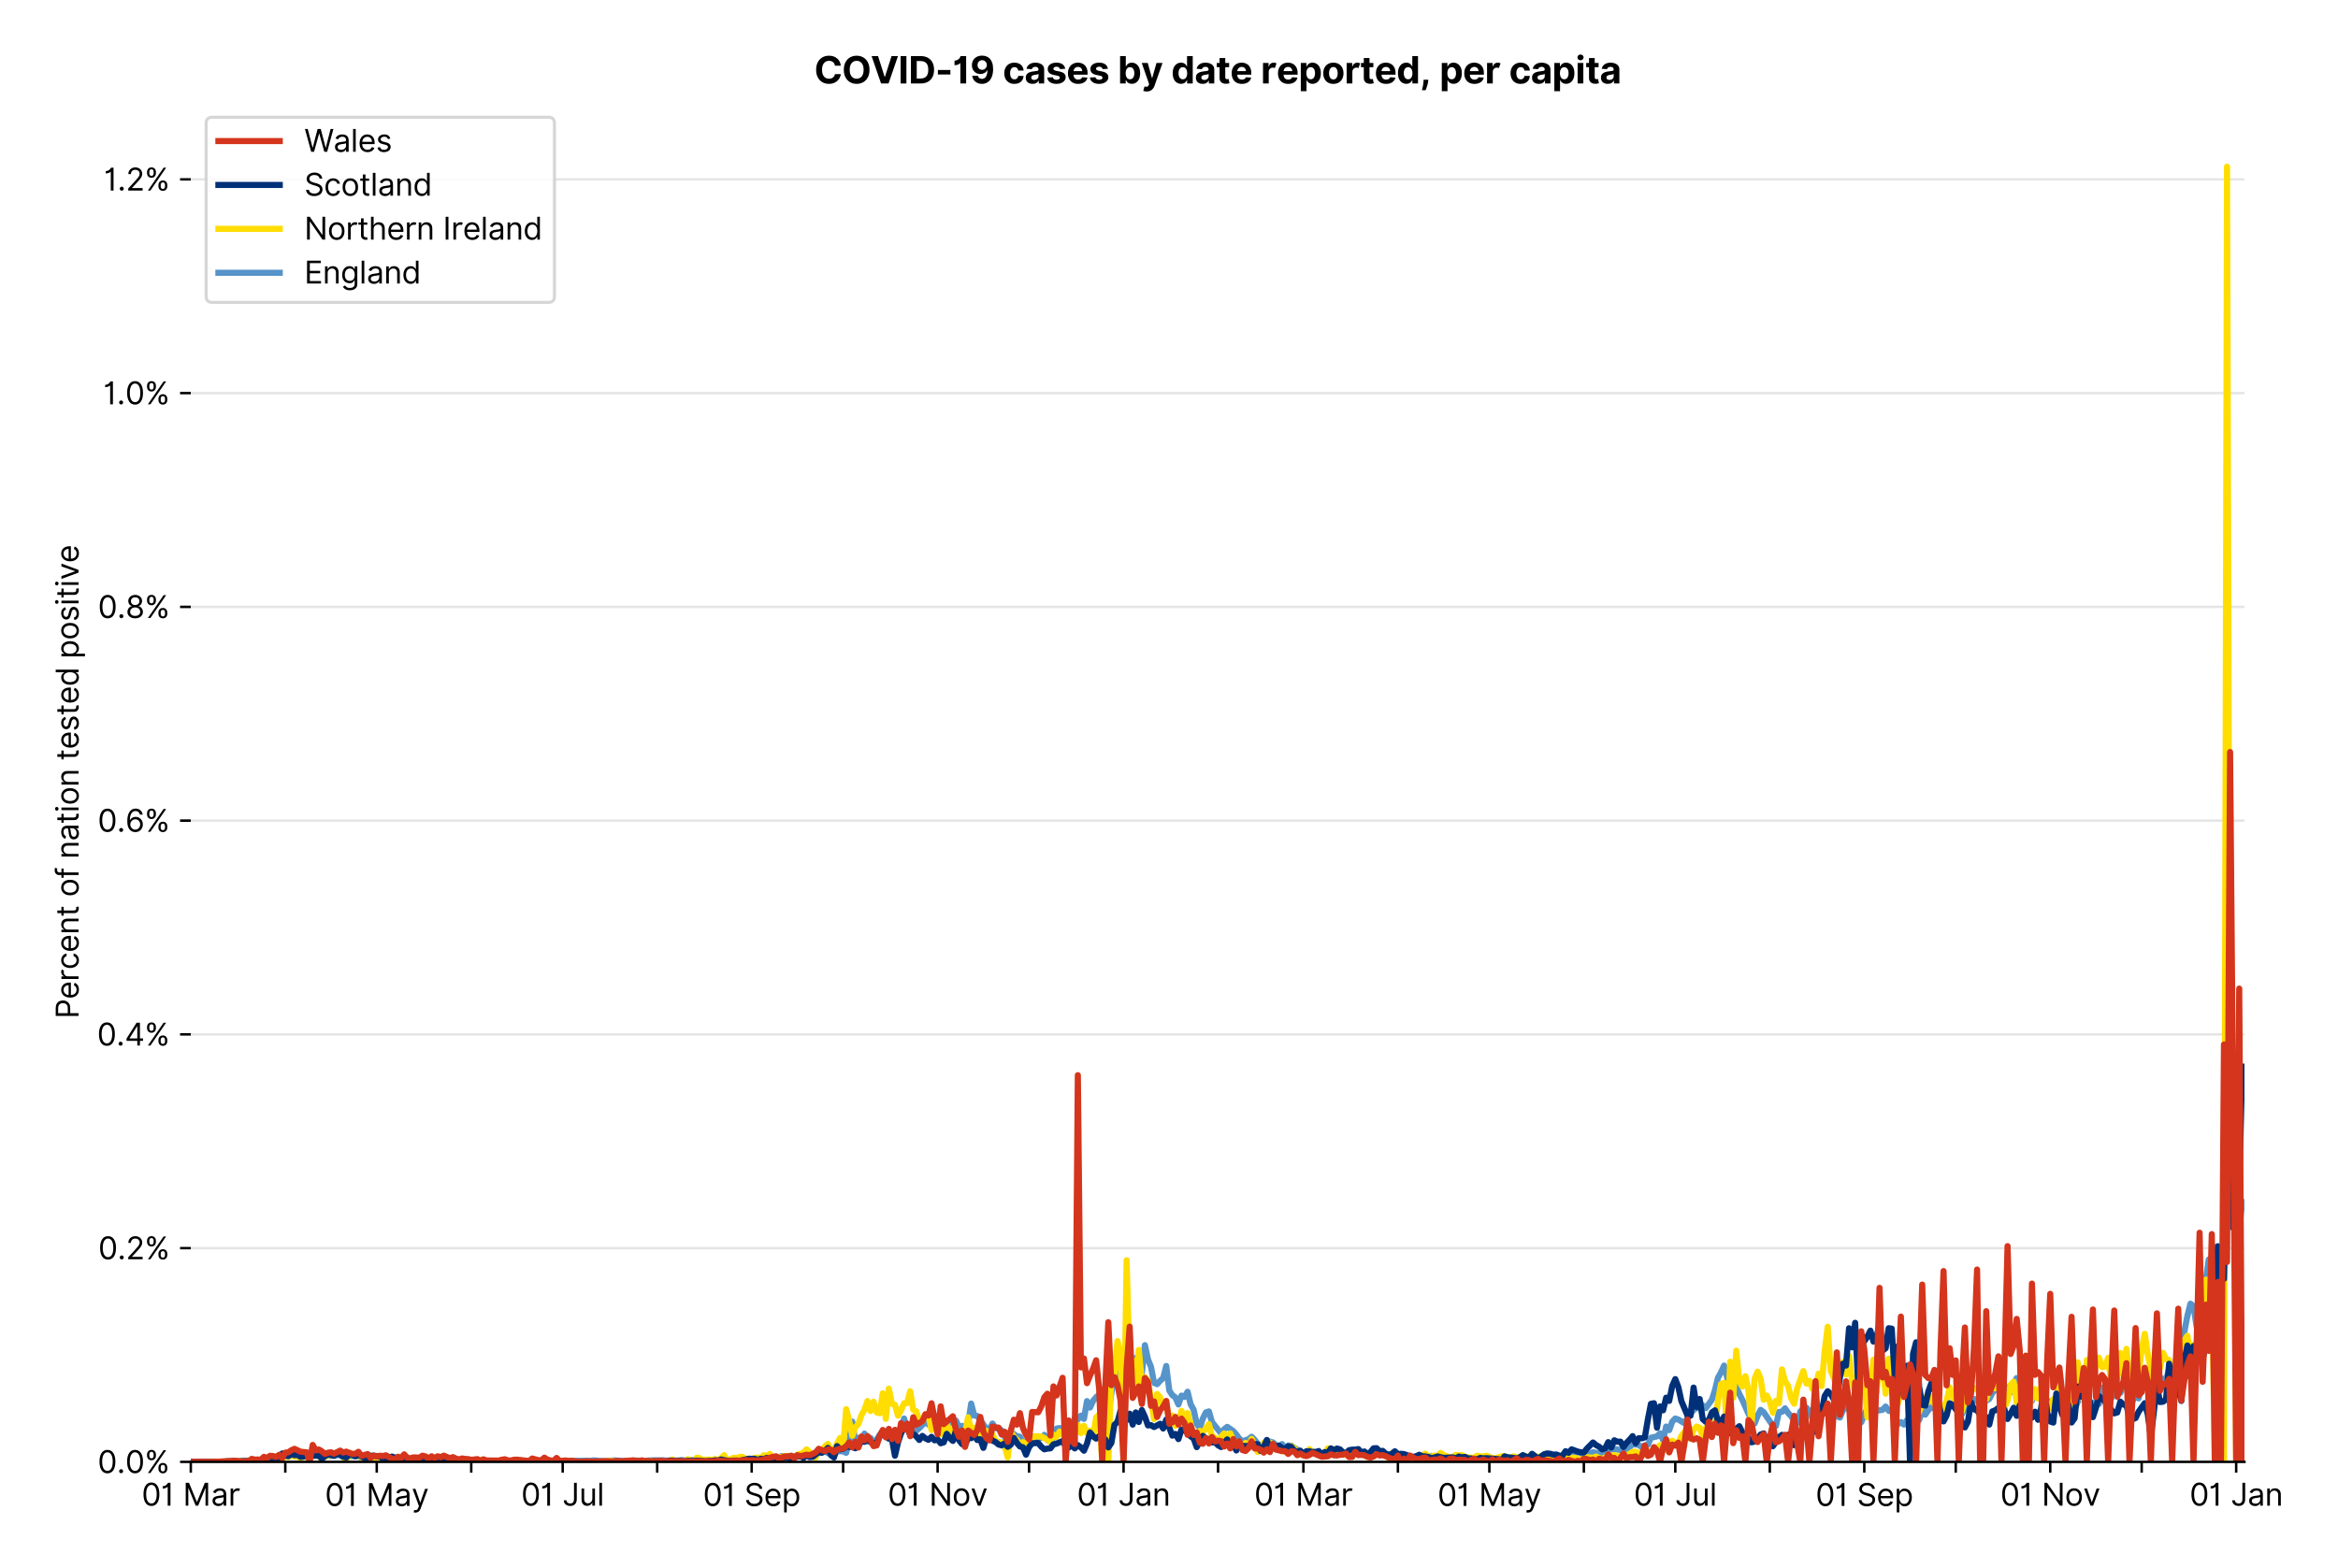 <?xml version="1.0" encoding="utf-8" standalone="no"?>
<!DOCTYPE svg PUBLIC "-//W3C//DTD SVG 1.1//EN"
  "http://www.w3.org/Graphics/SVG/1.1/DTD/svg11.dtd">
<svg xmlns:xlink="http://www.w3.org/1999/xlink" viewBox="0 0 762.305 511.234" xmlns="http://www.w3.org/2000/svg" version="1.1">
 <defs>
  <style type="text/css">*{stroke-linejoin: round; stroke-linecap: butt}</style>
 </defs>
 <g id="figure_1">
  <g id="patch_1">
   <path d="M 0 511.234 
L 762.305 511.234 
L 762.305 0 
L 0 0 
z
" style="fill: #ffffff"/>
  </g>
  <g id="axes_1">
   <g id="patch_2">
    <path d="M 62.211 476.745 
L 731.811 476.745 
L 731.811 33.225 
L 62.211 33.225 
z
" style="fill: #ffffff"/>
   </g>
   <g id="matplotlib.axis_1">
    <g id="xtick_1">
     <g id="line2d_1">
      <defs>
       <path id="m26fb9acefd" d="M 0 0 
L 0 3.5 
" style="stroke: #000000; stroke-width: 0.8"/>
      </defs>
      <g>
       <use xlink:href="#m26fb9acefd" x="62.211" y="476.745" style="stroke: #000000; stroke-width: 0.8"/>
      </g>
     </g>
     <g id="text_1">
      <!-- 01 Mar -->
      <g transform="translate(46.174 491.018)scale(0.1 -0.1)">
       <defs>
        <path id="Inter-Regular-30" d="M 2000 -64 
Q 1230 -64 806 561 
Q 382 1186 382 2327 
Q 382 3459 809 4088 
Q 1236 4718 2000 4718 
Q 2764 4718 3191 4088 
Q 3618 3459 3618 2327 
Q 3618 1186 3194 561 
Q 2771 -64 2000 -64 
z
M 2000 436 
Q 2509 436 2791 927 
Q 3073 1418 3073 2327 
Q 3073 3234 2789 3730 
Q 2505 4227 2000 4227 
Q 1496 4227 1211 3730 
Q 927 3234 927 2327 
Q 927 1418 1210 927 
Q 1493 436 2000 436 
z
" transform="scale(0.016)"/>
        <path id="Inter-Regular-31" d="M 1973 4655 
L 1973 0 
L 1409 0 
L 1409 3836 
L 1373 3836 
Q 1341 3773 1209 3692 
Q 1077 3611 868 3551 
Q 659 3491 391 3491 
L 391 3964 
Q 661 3964 859 4061 
Q 1057 4159 1190 4291 
Q 1323 4423 1392 4529 
Q 1461 4636 1473 4655 
L 1973 4655 
z
" transform="scale(0.016)"/>
        <path id="Inter-Regular-20" transform="scale(0.016)"/>
        <path id="Inter-Regular-4d" d="M 564 4655 
L 1236 4655 
L 2818 791 
L 2873 791 
L 4455 4655 
L 5127 4655 
L 5127 0 
L 4600 0 
L 4600 3536 
L 4555 3536 
L 3100 0 
L 2591 0 
L 1136 3536 
L 1091 3536 
L 1091 0 
L 564 0 
L 564 4655 
z
" transform="scale(0.016)"/>
        <path id="Inter-Regular-61" d="M 1518 -82 
Q 1186 -82 916 44 
Q 646 170 486 410 
Q 327 650 327 991 
Q 327 1291 445 1478 
Q 564 1666 761 1773 
Q 959 1880 1199 1933 
Q 1439 1986 1682 2018 
Q 2000 2059 2199 2080 
Q 2398 2102 2490 2154 
Q 2582 2207 2582 2336 
L 2582 2355 
Q 2582 2691 2399 2877 
Q 2216 3064 1846 3064 
Q 1461 3064 1243 2895 
Q 1025 2727 936 2536 
L 427 2718 
Q 564 3036 792 3214 
Q 1021 3393 1292 3464 
Q 1564 3536 1827 3536 
Q 1996 3536 2215 3496 
Q 2434 3457 2640 3334 
Q 2846 3211 2982 2963 
Q 3118 2716 3118 2300 
L 3118 0 
L 2582 0 
L 2582 473 
L 2555 473 
Q 2500 359 2373 229 
Q 2246 100 2034 9 
Q 1823 -82 1518 -82 
z
M 1600 400 
Q 1918 400 2137 525 
Q 2357 650 2469 847 
Q 2582 1045 2582 1264 
L 2582 1755 
Q 2548 1714 2433 1681 
Q 2318 1648 2169 1624 
Q 2021 1600 1881 1583 
Q 1741 1566 1655 1555 
Q 1446 1527 1265 1467 
Q 1084 1407 974 1287 
Q 864 1168 864 964 
Q 864 684 1072 542 
Q 1280 400 1600 400 
z
" transform="scale(0.016)"/>
        <path id="Inter-Regular-72" d="M 491 0 
L 491 3491 
L 1009 3491 
L 1009 2964 
L 1046 2964 
Q 1139 3223 1389 3384 
Q 1639 3545 1955 3545 
Q 2100 3545 2209 3511 
Q 2318 3477 2400 3418 
L 2218 2964 
Q 2161 2993 2085 3010 
Q 2009 3027 1909 3027 
Q 1527 3027 1277 2794 
Q 1027 2561 1027 2209 
L 1027 0 
L 491 0 
z
" transform="scale(0.016)"/>
       </defs>
       <use xlink:href="#Inter-Regular-30"/>
       <use xlink:href="#Inter-Regular-31" x="62.5"/>
       <use xlink:href="#Inter-Regular-20" x="106.676"/>
       <use xlink:href="#Inter-Regular-4d" x="134.801"/>
       <use xlink:href="#Inter-Regular-61" x="225.994"/>
       <use xlink:href="#Inter-Regular-72" x="282.386"/>
      </g>
     </g>
    </g>
    <g id="xtick_2">
     <g id="line2d_2">
      <g>
       <use xlink:href="#m26fb9acefd" x="93.021" y="476.745" style="stroke: #000000; stroke-width: 0.8"/>
      </g>
     </g>
    </g>
    <g id="xtick_3">
     <g id="line2d_3">
      <g>
       <use xlink:href="#m26fb9acefd" x="122.838" y="476.745" style="stroke: #000000; stroke-width: 0.8"/>
      </g>
     </g>
     <g id="text_2">
      <!-- 01 May -->
      <g transform="translate(105.935 491.117)scale(0.1 -0.1)">
       <defs>
        <path id="Inter-Regular-79" d="M 818 -1355 
Q 682 -1355 575 -1333 
Q 468 -1311 427 -1291 
L 564 -818 
Q 857 -893 1053 -814 
Q 1250 -736 1391 -345 
L 1509 -18 
L 218 3491 
L 800 3491 
L 1764 709 
L 1800 709 
L 2764 3491 
L 3346 3491 
L 1846 -564 
Q 1550 -1355 818 -1355 
z
" transform="scale(0.016)"/>
       </defs>
       <use xlink:href="#Inter-Regular-30"/>
       <use xlink:href="#Inter-Regular-31" x="62.5"/>
       <use xlink:href="#Inter-Regular-20" x="106.676"/>
       <use xlink:href="#Inter-Regular-4d" x="134.801"/>
       <use xlink:href="#Inter-Regular-61" x="225.994"/>
       <use xlink:href="#Inter-Regular-79" x="282.386"/>
      </g>
     </g>
    </g>
    <g id="xtick_4">
     <g id="line2d_4">
      <g>
       <use xlink:href="#m26fb9acefd" x="153.648" y="476.745" style="stroke: #000000; stroke-width: 0.8"/>
      </g>
     </g>
    </g>
    <g id="xtick_5">
     <g id="line2d_5">
      <g>
       <use xlink:href="#m26fb9acefd" x="183.465" y="476.745" style="stroke: #000000; stroke-width: 0.8"/>
      </g>
     </g>
     <g id="text_3">
      <!-- 01 Jul -->
      <g transform="translate(169.921 491.018)scale(0.1 -0.1)">
       <defs>
        <path id="Inter-Regular-4a" d="M 2346 4655 
L 2909 4655 
L 2909 1327 
Q 2909 657 2549 296 
Q 2189 -64 1582 -64 
Q 1200 -64 902 76 
Q 605 216 434 475 
Q 264 734 264 1091 
L 818 1091 
Q 818 795 1034 615 
Q 1250 436 1582 436 
Q 1948 436 2147 664 
Q 2346 893 2346 1327 
L 2346 4655 
z
" transform="scale(0.016)"/>
        <path id="Inter-Regular-75" d="M 2691 1427 
L 2691 3491 
L 3227 3491 
L 3227 0 
L 2691 0 
L 2691 591 
L 2655 591 
Q 2532 325 2273 140 
Q 2014 -45 1618 -45 
Q 1127 -45 809 280 
Q 491 605 491 1273 
L 491 3491 
L 1027 3491 
L 1027 1309 
Q 1027 927 1242 700 
Q 1457 473 1791 473 
Q 1991 473 2199 575 
Q 2407 677 2549 888 
Q 2691 1100 2691 1427 
z
" transform="scale(0.016)"/>
        <path id="Inter-Regular-6c" d="M 1027 4655 
L 1027 0 
L 491 0 
L 491 4655 
L 1027 4655 
z
" transform="scale(0.016)"/>
       </defs>
       <use xlink:href="#Inter-Regular-30"/>
       <use xlink:href="#Inter-Regular-31" x="62.5"/>
       <use xlink:href="#Inter-Regular-20" x="106.676"/>
       <use xlink:href="#Inter-Regular-4a" x="134.801"/>
       <use xlink:href="#Inter-Regular-75" x="189.063"/>
       <use xlink:href="#Inter-Regular-6c" x="247.159"/>
      </g>
     </g>
    </g>
    <g id="xtick_6">
     <g id="line2d_6">
      <g>
       <use xlink:href="#m26fb9acefd" x="214.275" y="476.745" style="stroke: #000000; stroke-width: 0.8"/>
      </g>
     </g>
    </g>
    <g id="xtick_7">
     <g id="line2d_7">
      <g>
       <use xlink:href="#m26fb9acefd" x="245.085" y="476.745" style="stroke: #000000; stroke-width: 0.8"/>
      </g>
     </g>
     <g id="text_4">
      <!-- 01 Sep -->
      <g transform="translate(229.198 491.117)scale(0.1 -0.1)">
       <defs>
        <path id="Inter-Regular-53" d="M 3109 3491 
Q 3068 3836 2777 4027 
Q 2486 4218 2064 4218 
Q 1600 4218 1318 3999 
Q 1036 3780 1036 3445 
Q 1036 3195 1189 3042 
Q 1343 2889 1553 2803 
Q 1764 2718 1936 2673 
L 2409 2545 
Q 2591 2498 2815 2414 
Q 3039 2330 3244 2185 
Q 3450 2041 3584 1816 
Q 3718 1591 3718 1264 
Q 3718 886 3521 581 
Q 3325 277 2949 97 
Q 2573 -82 2036 -82 
Q 1286 -82 845 272 
Q 405 627 364 1200 
L 946 1200 
Q 968 936 1124 764 
Q 1280 593 1519 510 
Q 1759 427 2036 427 
Q 2359 427 2616 533 
Q 2873 639 3023 828 
Q 3173 1018 3173 1273 
Q 3173 1505 3043 1650 
Q 2914 1795 2702 1886 
Q 2491 1977 2246 2045 
L 1673 2209 
Q 1127 2366 809 2657 
Q 491 2948 491 3418 
Q 491 3809 703 4101 
Q 916 4393 1276 4555 
Q 1636 4718 2082 4718 
Q 2532 4718 2882 4558 
Q 3232 4398 3437 4120 
Q 3643 3843 3655 3491 
L 3109 3491 
z
" transform="scale(0.016)"/>
        <path id="Inter-Regular-65" d="M 1955 -73 
Q 1450 -73 1085 151 
Q 721 375 524 778 
Q 327 1182 327 1718 
Q 327 2255 524 2665 
Q 721 3075 1074 3305 
Q 1427 3536 1900 3536 
Q 2173 3536 2439 3445 
Q 2705 3355 2923 3151 
Q 3141 2948 3270 2614 
Q 3400 2280 3400 1791 
L 3400 1564 
L 866 1564 
Q 884 1005 1183 707 
Q 1482 409 1955 409 
Q 2271 409 2498 545 
Q 2725 682 2827 955 
L 3346 809 
Q 3223 414 2854 170 
Q 2486 -73 1955 -73 
z
M 866 2027 
L 2855 2027 
Q 2855 2470 2595 2762 
Q 2336 3055 1900 3055 
Q 1593 3055 1368 2911 
Q 1143 2768 1013 2533 
Q 884 2298 866 2027 
z
" transform="scale(0.016)"/>
        <path id="Inter-Regular-70" d="M 491 -1309 
L 491 3491 
L 1009 3491 
L 1009 2936 
L 1073 2936 
Q 1132 3027 1237 3169 
Q 1343 3311 1542 3423 
Q 1741 3536 2082 3536 
Q 2523 3536 2859 3315 
Q 3196 3095 3384 2690 
Q 3573 2286 3573 1736 
Q 3573 1182 3384 776 
Q 3196 370 2861 148 
Q 2527 -73 2091 -73 
Q 1755 -73 1552 39 
Q 1350 152 1241 296 
Q 1132 441 1073 536 
L 1027 536 
L 1027 -1309 
L 491 -1309 
z
M 1018 1745 
Q 1018 1152 1276 780 
Q 1534 409 2018 409 
Q 2355 409 2581 587 
Q 2807 766 2921 1069 
Q 3036 1373 3036 1745 
Q 3036 2114 2923 2410 
Q 2811 2707 2585 2881 
Q 2359 3055 2018 3055 
Q 1527 3055 1272 2693 
Q 1018 2332 1018 1745 
z
" transform="scale(0.016)"/>
       </defs>
       <use xlink:href="#Inter-Regular-30"/>
       <use xlink:href="#Inter-Regular-31" x="62.5"/>
       <use xlink:href="#Inter-Regular-20" x="106.676"/>
       <use xlink:href="#Inter-Regular-53" x="134.801"/>
       <use xlink:href="#Inter-Regular-65" x="198.58"/>
       <use xlink:href="#Inter-Regular-70" x="256.818"/>
      </g>
     </g>
    </g>
    <g id="xtick_8">
     <g id="line2d_8">
      <g>
       <use xlink:href="#m26fb9acefd" x="274.902" y="476.745" style="stroke: #000000; stroke-width: 0.8"/>
      </g>
     </g>
    </g>
    <g id="xtick_9">
     <g id="line2d_9">
      <g>
       <use xlink:href="#m26fb9acefd" x="305.712" y="476.745" style="stroke: #000000; stroke-width: 0.8"/>
      </g>
     </g>
     <g id="text_5">
      <!-- 01 Nov -->
      <g transform="translate(289.441 491.018)scale(0.1 -0.1)">
       <defs>
        <path id="Inter-Regular-4e" d="M 4255 4655 
L 4255 0 
L 3709 0 
L 1173 3655 
L 1127 3655 
L 1127 0 
L 564 0 
L 564 4655 
L 1109 4655 
L 3655 991 
L 3700 991 
L 3700 4655 
L 4255 4655 
z
" transform="scale(0.016)"/>
        <path id="Inter-Regular-6f" d="M 1909 -73 
Q 1436 -73 1080 152 
Q 725 377 526 781 
Q 327 1186 327 1727 
Q 327 2273 526 2679 
Q 725 3086 1080 3311 
Q 1436 3536 1909 3536 
Q 2382 3536 2737 3311 
Q 3093 3086 3292 2679 
Q 3491 2273 3491 1727 
Q 3491 1186 3292 781 
Q 3093 377 2737 152 
Q 2382 -73 1909 -73 
z
M 1909 409 
Q 2268 409 2500 593 
Q 2732 777 2843 1077 
Q 2955 1377 2955 1727 
Q 2955 2077 2843 2379 
Q 2732 2682 2500 2868 
Q 2268 3055 1909 3055 
Q 1550 3055 1318 2868 
Q 1086 2682 975 2379 
Q 864 2077 864 1727 
Q 864 1377 975 1077 
Q 1086 777 1318 593 
Q 1550 409 1909 409 
z
" transform="scale(0.016)"/>
        <path id="Inter-Regular-76" d="M 3346 3491 
L 2055 0 
L 1509 0 
L 218 3491 
L 800 3491 
L 1764 709 
L 1800 709 
L 2764 3491 
L 3346 3491 
z
" transform="scale(0.016)"/>
       </defs>
       <use xlink:href="#Inter-Regular-30"/>
       <use xlink:href="#Inter-Regular-31" x="62.5"/>
       <use xlink:href="#Inter-Regular-20" x="106.676"/>
       <use xlink:href="#Inter-Regular-4e" x="134.801"/>
       <use xlink:href="#Inter-Regular-6f" x="210.085"/>
       <use xlink:href="#Inter-Regular-76" x="269.744"/>
      </g>
     </g>
    </g>
    <g id="xtick_10">
     <g id="line2d_10">
      <g>
       <use xlink:href="#m26fb9acefd" x="335.529" y="476.745" style="stroke: #000000; stroke-width: 0.8"/>
      </g>
     </g>
    </g>
    <g id="xtick_11">
     <g id="line2d_11">
      <g>
       <use xlink:href="#m26fb9acefd" x="366.339" y="476.745" style="stroke: #000000; stroke-width: 0.8"/>
      </g>
     </g>
     <g id="text_6">
      <!-- 01 Jan -->
      <g transform="translate(351.14 491.018)scale(0.1 -0.1)">
       <defs>
        <path id="Inter-Regular-6e" d="M 1027 2100 
L 1027 0 
L 491 0 
L 491 3491 
L 1009 3491 
L 1009 2945 
L 1055 2945 
Q 1177 3211 1427 3373 
Q 1677 3536 2073 3536 
Q 2602 3536 2928 3211 
Q 3255 2886 3255 2218 
L 3255 0 
L 2718 0 
L 2718 2182 
Q 2718 2593 2504 2824 
Q 2291 3055 1918 3055 
Q 1534 3055 1280 2806 
Q 1027 2557 1027 2100 
z
" transform="scale(0.016)"/>
       </defs>
       <use xlink:href="#Inter-Regular-30"/>
       <use xlink:href="#Inter-Regular-31" x="62.5"/>
       <use xlink:href="#Inter-Regular-20" x="106.676"/>
       <use xlink:href="#Inter-Regular-4a" x="134.801"/>
       <use xlink:href="#Inter-Regular-61" x="189.063"/>
       <use xlink:href="#Inter-Regular-6e" x="245.455"/>
      </g>
     </g>
    </g>
    <g id="xtick_12">
     <g id="line2d_12">
      <g>
       <use xlink:href="#m26fb9acefd" x="397.149" y="476.745" style="stroke: #000000; stroke-width: 0.8"/>
      </g>
     </g>
    </g>
    <g id="xtick_13">
     <g id="line2d_13">
      <g>
       <use xlink:href="#m26fb9acefd" x="424.978" y="476.745" style="stroke: #000000; stroke-width: 0.8"/>
      </g>
     </g>
     <g id="text_7">
      <!-- 01 Mar -->
      <g transform="translate(408.941 491.018)scale(0.1 -0.1)">
       <use xlink:href="#Inter-Regular-30"/>
       <use xlink:href="#Inter-Regular-31" x="62.5"/>
       <use xlink:href="#Inter-Regular-20" x="106.676"/>
       <use xlink:href="#Inter-Regular-4d" x="134.801"/>
       <use xlink:href="#Inter-Regular-61" x="225.994"/>
       <use xlink:href="#Inter-Regular-72" x="282.386"/>
      </g>
     </g>
    </g>
    <g id="xtick_14">
     <g id="line2d_14">
      <g>
       <use xlink:href="#m26fb9acefd" x="455.788" y="476.745" style="stroke: #000000; stroke-width: 0.8"/>
      </g>
     </g>
    </g>
    <g id="xtick_15">
     <g id="line2d_15">
      <g>
       <use xlink:href="#m26fb9acefd" x="485.605" y="476.745" style="stroke: #000000; stroke-width: 0.8"/>
      </g>
     </g>
     <g id="text_8">
      <!-- 01 May -->
      <g transform="translate(468.702 491.117)scale(0.1 -0.1)">
       <use xlink:href="#Inter-Regular-30"/>
       <use xlink:href="#Inter-Regular-31" x="62.5"/>
       <use xlink:href="#Inter-Regular-20" x="106.676"/>
       <use xlink:href="#Inter-Regular-4d" x="134.801"/>
       <use xlink:href="#Inter-Regular-61" x="225.994"/>
       <use xlink:href="#Inter-Regular-79" x="282.386"/>
      </g>
     </g>
    </g>
    <g id="xtick_16">
     <g id="line2d_16">
      <g>
       <use xlink:href="#m26fb9acefd" x="516.415" y="476.745" style="stroke: #000000; stroke-width: 0.8"/>
      </g>
     </g>
    </g>
    <g id="xtick_17">
     <g id="line2d_17">
      <g>
       <use xlink:href="#m26fb9acefd" x="546.232" y="476.745" style="stroke: #000000; stroke-width: 0.8"/>
      </g>
     </g>
     <g id="text_9">
      <!-- 01 Jul -->
      <g transform="translate(532.688 491.018)scale(0.1 -0.1)">
       <use xlink:href="#Inter-Regular-30"/>
       <use xlink:href="#Inter-Regular-31" x="62.5"/>
       <use xlink:href="#Inter-Regular-20" x="106.676"/>
       <use xlink:href="#Inter-Regular-4a" x="134.801"/>
       <use xlink:href="#Inter-Regular-75" x="189.063"/>
       <use xlink:href="#Inter-Regular-6c" x="247.159"/>
      </g>
     </g>
    </g>
    <g id="xtick_18">
     <g id="line2d_18">
      <g>
       <use xlink:href="#m26fb9acefd" x="577.042" y="476.745" style="stroke: #000000; stroke-width: 0.8"/>
      </g>
     </g>
    </g>
    <g id="xtick_19">
     <g id="line2d_19">
      <g>
       <use xlink:href="#m26fb9acefd" x="607.852" y="476.745" style="stroke: #000000; stroke-width: 0.8"/>
      </g>
     </g>
     <g id="text_10">
      <!-- 01 Sep -->
      <g transform="translate(591.965 491.117)scale(0.1 -0.1)">
       <use xlink:href="#Inter-Regular-30"/>
       <use xlink:href="#Inter-Regular-31" x="62.5"/>
       <use xlink:href="#Inter-Regular-20" x="106.676"/>
       <use xlink:href="#Inter-Regular-53" x="134.801"/>
       <use xlink:href="#Inter-Regular-65" x="198.58"/>
       <use xlink:href="#Inter-Regular-70" x="256.818"/>
      </g>
     </g>
    </g>
    <g id="xtick_20">
     <g id="line2d_20">
      <g>
       <use xlink:href="#m26fb9acefd" x="637.669" y="476.745" style="stroke: #000000; stroke-width: 0.8"/>
      </g>
     </g>
    </g>
    <g id="xtick_21">
     <g id="line2d_21">
      <g>
       <use xlink:href="#m26fb9acefd" x="668.479" y="476.745" style="stroke: #000000; stroke-width: 0.8"/>
      </g>
     </g>
     <g id="text_11">
      <!-- 01 Nov -->
      <g transform="translate(652.208 491.018)scale(0.1 -0.1)">
       <use xlink:href="#Inter-Regular-30"/>
       <use xlink:href="#Inter-Regular-31" x="62.5"/>
       <use xlink:href="#Inter-Regular-20" x="106.676"/>
       <use xlink:href="#Inter-Regular-4e" x="134.801"/>
       <use xlink:href="#Inter-Regular-6f" x="210.085"/>
       <use xlink:href="#Inter-Regular-76" x="269.744"/>
      </g>
     </g>
    </g>
    <g id="xtick_22">
     <g id="line2d_22">
      <g>
       <use xlink:href="#m26fb9acefd" x="698.296" y="476.745" style="stroke: #000000; stroke-width: 0.8"/>
      </g>
     </g>
    </g>
    <g id="xtick_23">
     <g id="line2d_23">
      <g>
       <use xlink:href="#m26fb9acefd" x="729.106" y="476.745" style="stroke: #000000; stroke-width: 0.8"/>
      </g>
     </g>
     <g id="text_12">
      <!-- 01 Jan -->
      <g transform="translate(713.907 491.018)scale(0.1 -0.1)">
       <use xlink:href="#Inter-Regular-30"/>
       <use xlink:href="#Inter-Regular-31" x="62.5"/>
       <use xlink:href="#Inter-Regular-20" x="106.676"/>
       <use xlink:href="#Inter-Regular-4a" x="134.801"/>
       <use xlink:href="#Inter-Regular-61" x="189.063"/>
       <use xlink:href="#Inter-Regular-6e" x="245.455"/>
      </g>
     </g>
    </g>
   </g>
   <g id="matplotlib.axis_2">
    <g id="ytick_1">
     <g id="line2d_24">
      <path d="M 62.211 476.745 
L 731.811 476.745 
" clip-path="url(#p9169ee7378)" style="fill: none; stroke: #e5e5e5; stroke-width: 0.8; stroke-linecap: square"/>
     </g>
     <g id="line2d_25">
      <defs>
       <path id="mcf9990f62a" d="M 0 0 
L -3.5 0 
" style="stroke: #000000; stroke-width: 0.8"/>
      </defs>
      <g>
       <use xlink:href="#mcf9990f62a" x="62.211" y="476.745" style="stroke: #000000; stroke-width: 0.8"/>
      </g>
     </g>
     <g id="text_13">
      <!-- 0.0% -->
      <g transform="translate(31.83 480.382)scale(0.1 -0.1)">
       <defs>
        <path id="Inter-Regular-2e" d="M 882 -36 
Q 714 -36 593 84 
Q 473 205 473 373 
Q 473 541 593 661 
Q 714 782 882 782 
Q 1050 782 1170 661 
Q 1291 541 1291 373 
Q 1291 205 1170 84 
Q 1050 -36 882 -36 
z
" transform="scale(0.016)"/>
        <path id="Inter-Regular-25" d="M 2855 873 
L 2855 1118 
Q 2855 1373 2960 1585 
Q 3066 1798 3269 1926 
Q 3473 2055 3764 2055 
Q 4059 2055 4259 1926 
Q 4459 1798 4561 1585 
Q 4664 1373 4664 1118 
L 4664 873 
Q 4664 618 4560 405 
Q 4457 193 4256 64 
Q 4055 -64 3764 -64 
Q 3468 -64 3266 64 
Q 3064 193 2959 405 
Q 2855 618 2855 873 
z
M 536 3536 
L 536 3782 
Q 536 4036 642 4248 
Q 748 4461 951 4589 
Q 1155 4718 1446 4718 
Q 1741 4718 1941 4589 
Q 2141 4461 2243 4248 
Q 2346 4036 2346 3782 
L 2346 3536 
Q 2346 3282 2242 3069 
Q 2139 2857 1937 2728 
Q 1736 2600 1446 2600 
Q 1150 2600 948 2728 
Q 746 2857 641 3069 
Q 536 3282 536 3536 
z
M 709 0 
L 3909 4655 
L 4427 4655 
L 1227 0 
L 709 0 
z
M 3318 1118 
L 3318 873 
Q 3318 661 3418 494 
Q 3518 327 3764 327 
Q 4002 327 4101 494 
Q 4200 661 4200 873 
L 4200 1118 
Q 4200 1330 4104 1497 
Q 4009 1664 3764 1664 
Q 3525 1664 3421 1497 
Q 3318 1330 3318 1118 
z
M 1000 3782 
L 1000 3536 
Q 1000 3325 1100 3158 
Q 1200 2991 1446 2991 
Q 1684 2991 1783 3158 
Q 1882 3325 1882 3536 
L 1882 3782 
Q 1882 3993 1786 4160 
Q 1691 4327 1446 4327 
Q 1207 4327 1103 4160 
Q 1000 3993 1000 3782 
z
" transform="scale(0.016)"/>
       </defs>
       <use xlink:href="#Inter-Regular-30"/>
       <use xlink:href="#Inter-Regular-2e" x="62.5"/>
       <use xlink:href="#Inter-Regular-30" x="90.057"/>
       <use xlink:href="#Inter-Regular-25" x="152.557"/>
      </g>
     </g>
    </g>
    <g id="ytick_2">
     <g id="line2d_26">
      <path d="M 62.211 407.037 
L 731.811 407.037 
" clip-path="url(#p9169ee7378)" style="fill: none; stroke: #e5e5e5; stroke-width: 0.8; stroke-linecap: square"/>
     </g>
     <g id="line2d_27">
      <g>
       <use xlink:href="#mcf9990f62a" x="62.211" y="407.037" style="stroke: #000000; stroke-width: 0.8"/>
      </g>
     </g>
     <g id="text_14">
      <!-- 0.2% -->
      <g transform="translate(32.028 410.674)scale(0.1 -0.1)">
       <defs>
        <path id="Inter-Regular-32" d="M 482 0 
L 482 409 
L 2018 2091 
Q 2289 2386 2464 2605 
Q 2639 2825 2724 3019 
Q 2809 3214 2809 3427 
Q 2809 3795 2553 4011 
Q 2298 4227 1918 4227 
Q 1514 4227 1275 3985 
Q 1036 3743 1036 3345 
L 500 3345 
Q 500 3755 688 4064 
Q 877 4373 1203 4545 
Q 1530 4718 1936 4718 
Q 2346 4718 2661 4545 
Q 2977 4373 3156 4079 
Q 3336 3786 3336 3427 
Q 3336 3170 3244 2926 
Q 3152 2682 2926 2383 
Q 2700 2084 2300 1655 
L 1255 536 
L 1255 500 
L 3418 500 
L 3418 0 
L 482 0 
z
" transform="scale(0.016)"/>
       </defs>
       <use xlink:href="#Inter-Regular-30"/>
       <use xlink:href="#Inter-Regular-2e" x="62.5"/>
       <use xlink:href="#Inter-Regular-32" x="90.057"/>
       <use xlink:href="#Inter-Regular-25" x="150.568"/>
      </g>
     </g>
    </g>
    <g id="ytick_3">
     <g id="line2d_28">
      <path d="M 62.211 337.329 
L 731.811 337.329 
" clip-path="url(#p9169ee7378)" style="fill: none; stroke: #e5e5e5; stroke-width: 0.8; stroke-linecap: square"/>
     </g>
     <g id="line2d_29">
      <g>
       <use xlink:href="#mcf9990f62a" x="62.211" y="337.329" style="stroke: #000000; stroke-width: 0.8"/>
      </g>
     </g>
     <g id="text_15">
      <!-- 0.4% -->
      <g transform="translate(31.659 340.966)scale(0.1 -0.1)">
       <defs>
        <path id="Inter-Regular-34" d="M 373 955 
L 373 1418 
L 2418 4655 
L 3100 4655 
L 3100 1455 
L 3736 1455 
L 3736 955 
L 3100 955 
L 3100 0 
L 2564 0 
L 2564 955 
L 373 955 
z
M 2564 1455 
L 2564 3936 
L 2527 3936 
L 982 1491 
L 982 1455 
L 2564 1455 
z
" transform="scale(0.016)"/>
       </defs>
       <use xlink:href="#Inter-Regular-30"/>
       <use xlink:href="#Inter-Regular-2e" x="62.5"/>
       <use xlink:href="#Inter-Regular-34" x="90.057"/>
       <use xlink:href="#Inter-Regular-25" x="154.261"/>
      </g>
     </g>
    </g>
    <g id="ytick_4">
     <g id="line2d_30">
      <path d="M 62.211 267.622 
L 731.811 267.622 
" clip-path="url(#p9169ee7378)" style="fill: none; stroke: #e5e5e5; stroke-width: 0.8; stroke-linecap: square"/>
     </g>
     <g id="line2d_31">
      <g>
       <use xlink:href="#mcf9990f62a" x="62.211" y="267.622" style="stroke: #000000; stroke-width: 0.8"/>
      </g>
     </g>
     <g id="text_16">
      <!-- 0.6% -->
      <g transform="translate(31.844 271.258)scale(0.1 -0.1)">
       <defs>
        <path id="Inter-Regular-36" d="M 2027 -64 
Q 1741 -59 1454 45 
Q 1168 150 932 399 
Q 696 648 552 1074 
Q 409 1500 409 2145 
Q 409 3386 861 4056 
Q 1314 4727 2100 4727 
Q 2686 4727 3073 4384 
Q 3461 4041 3546 3491 
L 2991 3491 
Q 2914 3811 2691 4019 
Q 2468 4227 2100 4227 
Q 1559 4227 1249 3755 
Q 939 3284 936 2427 
L 973 2427 
Q 1164 2716 1461 2880 
Q 1759 3045 2118 3045 
Q 2518 3045 2850 2846 
Q 3182 2648 3382 2299 
Q 3582 1950 3582 1500 
Q 3582 1068 3389 710 
Q 3196 352 2847 142 
Q 2498 -68 2027 -64 
z
M 2027 436 
Q 2314 436 2542 579 
Q 2771 723 2903 964 
Q 3036 1205 3036 1500 
Q 3036 1789 2908 2026 
Q 2780 2264 2556 2404 
Q 2332 2545 2046 2545 
Q 1757 2545 1525 2397 
Q 1293 2250 1157 2010 
Q 1021 1770 1018 1491 
Q 1018 1214 1149 973 
Q 1280 732 1508 584 
Q 1736 436 2027 436 
z
" transform="scale(0.016)"/>
       </defs>
       <use xlink:href="#Inter-Regular-30"/>
       <use xlink:href="#Inter-Regular-2e" x="62.5"/>
       <use xlink:href="#Inter-Regular-36" x="90.057"/>
       <use xlink:href="#Inter-Regular-25" x="152.415"/>
      </g>
     </g>
    </g>
    <g id="ytick_5">
     <g id="line2d_32">
      <path d="M 62.211 197.914 
L 731.811 197.914 
" clip-path="url(#p9169ee7378)" style="fill: none; stroke: #e5e5e5; stroke-width: 0.8; stroke-linecap: square"/>
     </g>
     <g id="line2d_33">
      <g>
       <use xlink:href="#mcf9990f62a" x="62.211" y="197.914" style="stroke: #000000; stroke-width: 0.8"/>
      </g>
     </g>
     <g id="text_17">
      <!-- 0.8% -->
      <g transform="translate(31.914 201.551)scale(0.1 -0.1)">
       <defs>
        <path id="Inter-Regular-38" d="M 1973 -64 
Q 1505 -64 1147 103 
Q 789 270 589 564 
Q 389 859 391 1236 
Q 389 1532 507 1783 
Q 625 2034 830 2203 
Q 1036 2373 1291 2418 
L 1291 2445 
Q 957 2532 759 2821 
Q 561 3111 564 3482 
Q 561 3836 743 4115 
Q 925 4395 1244 4556 
Q 1564 4718 1973 4718 
Q 2377 4718 2695 4556 
Q 3014 4395 3197 4115 
Q 3380 3836 3382 3482 
Q 3380 3111 3181 2821 
Q 2982 2532 2655 2445 
L 2655 2418 
Q 2907 2373 3109 2203 
Q 3311 2034 3431 1783 
Q 3552 1532 3555 1236 
Q 3552 859 3351 564 
Q 3150 270 2794 103 
Q 2439 -64 1973 -64 
z
M 1973 436 
Q 2446 436 2722 662 
Q 2998 889 3000 1264 
Q 2998 1527 2864 1729 
Q 2730 1932 2499 2048 
Q 2268 2164 1973 2164 
Q 1675 2164 1442 2048 
Q 1209 1932 1076 1729 
Q 943 1527 946 1264 
Q 943 889 1218 662 
Q 1493 436 1973 436 
z
M 1973 2645 
Q 2348 2645 2591 2864 
Q 2834 3084 2836 3445 
Q 2834 3800 2596 4013 
Q 2359 4227 1973 4227 
Q 1582 4227 1344 4013 
Q 1107 3800 1109 3445 
Q 1107 3084 1349 2864 
Q 1591 2645 1973 2645 
z
" transform="scale(0.016)"/>
       </defs>
       <use xlink:href="#Inter-Regular-30"/>
       <use xlink:href="#Inter-Regular-2e" x="62.5"/>
       <use xlink:href="#Inter-Regular-38" x="90.057"/>
       <use xlink:href="#Inter-Regular-25" x="151.705"/>
      </g>
     </g>
    </g>
    <g id="ytick_6">
     <g id="line2d_34">
      <path d="M 62.211 128.206 
L 731.811 128.206 
" clip-path="url(#p9169ee7378)" style="fill: none; stroke: #e5e5e5; stroke-width: 0.8; stroke-linecap: square"/>
     </g>
     <g id="line2d_35">
      <g>
       <use xlink:href="#mcf9990f62a" x="62.211" y="128.206" style="stroke: #000000; stroke-width: 0.8"/>
      </g>
     </g>
     <g id="text_18">
      <!-- 1.0% -->
      <g transform="translate(33.663 131.843)scale(0.1 -0.1)">
       <use xlink:href="#Inter-Regular-31"/>
       <use xlink:href="#Inter-Regular-2e" x="44.176"/>
       <use xlink:href="#Inter-Regular-30" x="71.733"/>
       <use xlink:href="#Inter-Regular-25" x="134.233"/>
      </g>
     </g>
    </g>
    <g id="ytick_7">
     <g id="line2d_36">
      <path d="M 62.211 58.498 
L 731.811 58.498 
" clip-path="url(#p9169ee7378)" style="fill: none; stroke: #e5e5e5; stroke-width: 0.8; stroke-linecap: square"/>
     </g>
     <g id="line2d_37">
      <g>
       <use xlink:href="#mcf9990f62a" x="62.211" y="58.498" style="stroke: #000000; stroke-width: 0.8"/>
      </g>
     </g>
     <g id="text_19">
      <!-- 1.2% -->
      <g transform="translate(33.861 62.135)scale(0.1 -0.1)">
       <use xlink:href="#Inter-Regular-31"/>
       <use xlink:href="#Inter-Regular-2e" x="44.176"/>
       <use xlink:href="#Inter-Regular-32" x="71.733"/>
       <use xlink:href="#Inter-Regular-25" x="132.244"/>
      </g>
     </g>
    </g>
    <g id="text_20">
     <!-- Percent of nation tested positive -->
     <g transform="translate(25.614 332.215)rotate(-90)scale(0.1 -0.1)">
      <defs>
       <path id="Inter-Regular-50" d="M 564 0 
L 564 4655 
L 2136 4655 
Q 2684 4655 3033 4458 
Q 3382 4261 3550 3927 
Q 3718 3593 3718 3182 
Q 3718 2770 3551 2434 
Q 3384 2098 3036 1899 
Q 2689 1700 2146 1700 
L 1127 1700 
L 1127 0 
L 564 0 
z
M 1127 2200 
L 2127 2200 
Q 2689 2200 2926 2482 
Q 3164 2764 3164 3182 
Q 3164 3602 2925 3878 
Q 2686 4155 2118 4155 
L 1127 4155 
L 1127 2200 
z
" transform="scale(0.016)"/>
       <path id="Inter-Regular-63" d="M 1909 -73 
Q 1418 -73 1063 159 
Q 709 391 518 798 
Q 327 1205 327 1727 
Q 327 2259 524 2667 
Q 721 3075 1074 3305 
Q 1427 3536 1900 3536 
Q 2268 3536 2563 3400 
Q 2859 3264 3047 3018 
Q 3236 2773 3282 2445 
L 2746 2445 
Q 2684 2684 2474 2869 
Q 2264 3055 1909 3055 
Q 1439 3055 1151 2697 
Q 864 2339 864 1745 
Q 864 1139 1148 774 
Q 1432 409 1909 409 
Q 2223 409 2447 570 
Q 2671 732 2746 1018 
L 3282 1018 
Q 3236 709 3058 462 
Q 2880 216 2588 71 
Q 2296 -73 1909 -73 
z
" transform="scale(0.016)"/>
       <path id="Inter-Regular-74" d="M 2009 3491 
L 2009 3036 
L 1264 3036 
L 1264 1000 
Q 1264 773 1331 660 
Q 1398 548 1503 510 
Q 1609 473 1727 473 
Q 1816 473 1873 483 
Q 1930 493 1964 500 
L 2073 18 
Q 2018 -2 1920 -23 
Q 1823 -45 1673 -45 
Q 1446 -45 1228 52 
Q 1011 150 869 350 
Q 727 550 727 855 
L 727 3036 
L 200 3036 
L 200 3491 
L 727 3491 
L 727 4327 
L 1264 4327 
L 1264 3491 
L 2009 3491 
z
" transform="scale(0.016)"/>
       <path id="Inter-Regular-66" d="M 2046 3491 
L 2046 3036 
L 1264 3036 
L 1264 0 
L 727 0 
L 727 3036 
L 164 3036 
L 164 3491 
L 727 3491 
L 727 3973 
Q 727 4273 868 4473 
Q 1009 4673 1234 4773 
Q 1459 4873 1709 4873 
Q 1907 4873 2032 4841 
Q 2157 4809 2218 4782 
L 2064 4318 
Q 2023 4332 1951 4352 
Q 1880 4373 1764 4373 
Q 1498 4373 1381 4239 
Q 1264 4105 1264 3845 
L 1264 3491 
L 2046 3491 
z
" transform="scale(0.016)"/>
       <path id="Inter-Regular-69" d="M 491 0 
L 491 3491 
L 1027 3491 
L 1027 0 
L 491 0 
z
M 764 4073 
Q 607 4073 494 4179 
Q 382 4286 382 4436 
Q 382 4586 494 4693 
Q 607 4800 764 4800 
Q 921 4800 1033 4693 
Q 1146 4586 1146 4436 
Q 1146 4286 1033 4179 
Q 921 4073 764 4073 
z
" transform="scale(0.016)"/>
       <path id="Inter-Regular-73" d="M 2964 2709 
L 2482 2573 
Q 2411 2755 2245 2914 
Q 2080 3073 1727 3073 
Q 1407 3073 1194 2926 
Q 982 2780 982 2555 
Q 982 2355 1127 2239 
Q 1273 2123 1582 2045 
L 2100 1918 
Q 3027 1691 3027 973 
Q 3027 673 2855 436 
Q 2684 200 2377 63 
Q 2071 -73 1664 -73 
Q 1130 -73 780 159 
Q 430 391 336 836 
L 846 964 
Q 989 400 1655 400 
Q 2030 400 2251 560 
Q 2473 720 2473 945 
Q 2473 1316 1955 1436 
L 1373 1573 
Q 893 1686 669 1926 
Q 446 2166 446 2527 
Q 446 2823 613 3050 
Q 780 3277 1069 3406 
Q 1359 3536 1727 3536 
Q 2246 3536 2542 3309 
Q 2839 3082 2964 2709 
z
" transform="scale(0.016)"/>
       <path id="Inter-Regular-64" d="M 1809 -73 
Q 1373 -73 1039 148 
Q 705 370 516 776 
Q 327 1182 327 1736 
Q 327 2286 516 2690 
Q 705 3095 1041 3315 
Q 1377 3536 1818 3536 
Q 2159 3536 2358 3423 
Q 2557 3311 2662 3169 
Q 2768 3027 2827 2936 
L 2873 2936 
L 2873 4655 
L 3409 4655 
L 3409 0 
L 2891 0 
L 2891 536 
L 2827 536 
Q 2768 441 2659 296 
Q 2550 152 2348 39 
Q 2146 -73 1809 -73 
z
M 1882 409 
Q 2366 409 2624 780 
Q 2882 1152 2882 1745 
Q 2882 2332 2627 2693 
Q 2373 3055 1882 3055 
Q 1541 3055 1315 2881 
Q 1089 2707 976 2410 
Q 864 2114 864 1745 
Q 864 1373 978 1069 
Q 1093 766 1319 587 
Q 1546 409 1882 409 
z
" transform="scale(0.016)"/>
      </defs>
      <use xlink:href="#Inter-Regular-50"/>
      <use xlink:href="#Inter-Regular-65" x="63.494"/>
      <use xlink:href="#Inter-Regular-72" x="121.733"/>
      <use xlink:href="#Inter-Regular-63" x="160.085"/>
      <use xlink:href="#Inter-Regular-65" x="215.909"/>
      <use xlink:href="#Inter-Regular-6e" x="274.148"/>
      <use xlink:href="#Inter-Regular-74" x="332.671"/>
      <use xlink:href="#Inter-Regular-20" x="369.034"/>
      <use xlink:href="#Inter-Regular-6f" x="397.159"/>
      <use xlink:href="#Inter-Regular-66" x="456.818"/>
      <use xlink:href="#Inter-Regular-20" x="492.898"/>
      <use xlink:href="#Inter-Regular-6e" x="521.023"/>
      <use xlink:href="#Inter-Regular-61" x="579.546"/>
      <use xlink:href="#Inter-Regular-74" x="635.938"/>
      <use xlink:href="#Inter-Regular-69" x="672.301"/>
      <use xlink:href="#Inter-Regular-6f" x="696.023"/>
      <use xlink:href="#Inter-Regular-6e" x="755.682"/>
      <use xlink:href="#Inter-Regular-20" x="814.205"/>
      <use xlink:href="#Inter-Regular-74" x="842.33"/>
      <use xlink:href="#Inter-Regular-65" x="878.693"/>
      <use xlink:href="#Inter-Regular-73" x="936.932"/>
      <use xlink:href="#Inter-Regular-74" x="989.205"/>
      <use xlink:href="#Inter-Regular-65" x="1025.568"/>
      <use xlink:href="#Inter-Regular-64" x="1083.807"/>
      <use xlink:href="#Inter-Regular-20" x="1145.881"/>
      <use xlink:href="#Inter-Regular-70" x="1174.006"/>
      <use xlink:href="#Inter-Regular-6f" x="1234.943"/>
      <use xlink:href="#Inter-Regular-73" x="1294.602"/>
      <use xlink:href="#Inter-Regular-69" x="1346.875"/>
      <use xlink:href="#Inter-Regular-74" x="1370.597"/>
      <use xlink:href="#Inter-Regular-69" x="1406.96"/>
      <use xlink:href="#Inter-Regular-76" x="1430.682"/>
      <use xlink:href="#Inter-Regular-65" x="1486.364"/>
     </g>
    </g>
   </g>
   <g id="line2d_38">
    <path d="M 32.394 476.744 
L 73.144 476.684 
L 76.125 476.589 
L 77.119 476.685 
L 79.107 476.36 
L 81.095 476.358 
L 82.089 476.207 
L 83.082 476.415 
L 84.076 476.256 
L 85.07 475.97 
L 86.064 476.049 
L 88.052 475.2 
L 89.046 475.427 
L 91.034 475.446 
L 92.027 475.257 
L 93.021 474.508 
L 95.009 474.541 
L 96.003 474.951 
L 96.997 473.597 
L 97.991 474.788 
L 98.985 474.91 
L 99.978 473.794 
L 100.972 474.404 
L 101.966 474.118 
L 102.96 474.378 
L 103.954 474.482 
L 104.948 474.897 
L 105.942 474.37 
L 106.936 474.78 
L 107.93 474.823 
L 108.923 474.289 
L 109.917 474.558 
L 110.911 474.522 
L 111.905 475.265 
L 112.899 474.842 
L 116.874 475.003 
L 117.868 475.419 
L 118.862 475.35 
L 119.856 475.519 
L 120.85 475.88 
L 121.844 475.214 
L 122.838 475.204 
L 124.826 475.501 
L 125.819 475.83 
L 126.813 475.61 
L 127.807 475.752 
L 128.801 475.43 
L 130.789 475.914 
L 131.783 476.124 
L 132.777 476.196 
L 134.764 476.039 
L 137.746 476.045 
L 138.74 476.259 
L 144.703 476.142 
L 145.697 476.385 
L 147.685 476.442 
L 148.679 476.37 
L 150.666 476.4 
L 151.66 476.304 
L 152.654 476.548 
L 154.642 476.471 
L 158.618 476.485 
L 160.605 476.688 
L 161.599 476.344 
L 162.593 476.706 
L 164.581 476.503 
L 183.465 476.636 
L 184.458 476.423 
L 189.428 476.392 
L 191.416 476.365 
L 192.41 476.449 
L 193.403 476.248 
L 196.385 476.516 
L 200.361 476.254 
L 203.342 476.499 
L 207.318 476.307 
L 209.306 476.365 
L 210.299 476.408 
L 212.287 476.245 
L 216.263 476.217 
L 217.257 476.365 
L 219.244 476.236 
L 221.232 476.327 
L 222.226 476.136 
L 223.22 476.314 
L 224.214 476.107 
L 225.208 476.175 
L 227.195 475.954 
L 228.189 476.169 
L 229.183 476.158 
L 230.177 476.354 
L 231.171 476.144 
L 232.165 476.309 
L 233.159 476.107 
L 234.153 476.185 
L 235.146 476.092 
L 237.134 476.278 
L 238.128 476.089 
L 239.122 476.206 
L 240.116 475.913 
L 242.104 476.196 
L 243.097 475.829 
L 244.091 476.037 
L 245.085 476.103 
L 248.067 475.716 
L 249.061 475.835 
L 250.055 475.157 
L 251.049 475.187 
L 252.042 475.454 
L 254.03 475.156 
L 255.024 474.808 
L 257.012 474.996 
L 258.006 475.353 
L 259 475.112 
L 259.993 474.652 
L 260.987 475.027 
L 261.981 474.421 
L 262.975 474.503 
L 263.969 474.724 
L 265.957 474.164 
L 266.951 473.612 
L 267.945 473.274 
L 268.938 473.218 
L 269.932 473.886 
L 270.926 473.787 
L 271.92 474.701 
L 272.914 473.262 
L 274.902 473.3 
L 275.896 473.788 
L 276.889 470.085 
L 277.883 463.611 
L 278.877 470.159 
L 279.871 468.95 
L 280.865 469.64 
L 281.859 467.53 
L 282.853 470.106 
L 283.847 468.962 
L 284.841 470.346 
L 285.834 469.567 
L 286.828 467.925 
L 287.822 466.802 
L 288.816 466.798 
L 289.81 469.24 
L 290.804 468.548 
L 291.798 467.682 
L 293.785 465.766 
L 294.779 462.601 
L 295.773 466.049 
L 296.767 466.196 
L 297.761 464.83 
L 298.755 466.583 
L 299.749 465.723 
L 301.737 463.651 
L 302.73 464.579 
L 303.724 463.912 
L 304.718 465.118 
L 305.712 464.047 
L 306.706 466.97 
L 307.7 466.064 
L 308.694 463.27 
L 310.681 464.253 
L 311.675 463.263 
L 312.669 465.47 
L 313.663 465.012 
L 314.657 465.268 
L 315.651 464.437 
L 316.645 457.735 
L 317.639 461.62 
L 318.633 461.769 
L 321.614 465.929 
L 322.608 466.151 
L 323.602 464.239 
L 324.596 465.746 
L 325.59 465.888 
L 326.584 466.472 
L 328.571 470.672 
L 329.565 466.95 
L 331.553 468.389 
L 332.547 468.534 
L 333.541 470.548 
L 335.529 469.584 
L 336.522 468.534 
L 337.516 469.354 
L 338.51 468.479 
L 339.504 468.938 
L 340.498 467.935 
L 341.492 469.581 
L 342.486 470.299 
L 343.48 468.757 
L 344.473 465.884 
L 345.467 465.713 
L 347.455 466.166 
L 348.449 465.724 
L 349.443 466.573 
L 350.437 462.303 
L 351.431 462.938 
L 352.425 461.674 
L 353.418 462.708 
L 354.412 456.927 
L 355.406 459.03 
L 356.4 456.845 
L 357.394 455.637 
L 358.388 454.827 
L 359.382 457.293 
L 360.376 457.449 
L 361.369 460.955 
L 363.357 447.676 
L 364.351 449.901 
L 365.345 446.23 
L 366.339 445.468 
L 367.333 446.392 
L 368.327 447.868 
L 369.321 443.968 
L 370.314 442.884 
L 371.308 442.193 
L 372.302 447.875 
L 373.296 438.682 
L 374.29 443.304 
L 375.284 445.749 
L 376.278 450.961 
L 377.272 451.401 
L 378.265 450.305 
L 379.259 449.406 
L 380.253 445.471 
L 381.247 453.473 
L 382.241 455.011 
L 383.235 455.707 
L 384.229 458.026 
L 385.223 455.136 
L 386.217 455.561 
L 387.21 453.87 
L 388.204 457.949 
L 389.198 459.746 
L 390.192 464.326 
L 391.186 465.7 
L 392.18 462.622 
L 393.174 460.608 
L 394.168 460.283 
L 395.161 463.747 
L 398.143 467.487 
L 399.137 466.104 
L 400.131 465.325 
L 402.119 466.697 
L 403.113 467.829 
L 404.106 469.183 
L 405.1 470.017 
L 407.088 469.348 
L 408.082 468.548 
L 409.076 469.536 
L 410.07 470.89 
L 411.064 471.439 
L 412.057 471.053 
L 413.051 470.011 
L 414.045 470.126 
L 415.039 470.399 
L 416.033 471.22 
L 417.027 471.563 
L 418.021 470.939 
L 419.015 472.251 
L 420.009 471.417 
L 421.002 471.43 
L 421.996 472.188 
L 422.99 472.722 
L 423.984 473.614 
L 424.978 473.825 
L 425.972 473.337 
L 426.966 473.412 
L 427.96 473.267 
L 428.953 473.631 
L 429.947 473.591 
L 431.935 474.339 
L 432.929 473.729 
L 433.923 473.748 
L 434.917 473.205 
L 435.911 473.337 
L 436.905 473.947 
L 437.898 474.419 
L 438.892 474.117 
L 439.886 474.039 
L 441.874 473.532 
L 442.868 474.397 
L 443.862 473.828 
L 444.856 473.997 
L 445.849 473.82 
L 446.843 473.92 
L 447.837 473.901 
L 448.831 473.487 
L 449.825 473.495 
L 450.819 474.395 
L 451.813 474.802 
L 452.807 474.211 
L 453.801 474.659 
L 454.794 474.694 
L 455.788 474.413 
L 456.782 474.969 
L 457.776 474.99 
L 458.77 475.541 
L 459.764 475.367 
L 460.758 475.551 
L 461.752 475.325 
L 463.739 475.119 
L 465.727 475.92 
L 466.721 474.759 
L 467.715 475.469 
L 469.703 475.407 
L 470.697 475.374 
L 472.684 475.824 
L 473.678 475.173 
L 475.666 475.547 
L 476.66 475.318 
L 477.654 475.342 
L 479.641 475.882 
L 480.635 475.665 
L 481.629 475.26 
L 482.623 475.618 
L 483.617 475.449 
L 484.611 475.484 
L 486.599 475.896 
L 488.586 475.722 
L 490.574 475.393 
L 491.568 475.425 
L 493.556 475.871 
L 494.55 475.507 
L 495.544 475.44 
L 496.537 475.633 
L 497.531 475.371 
L 498.525 475.618 
L 500.513 475.838 
L 501.507 475.731 
L 502.501 475.507 
L 505.482 475.326 
L 506.476 475.363 
L 507.47 475.676 
L 510.452 475.18 
L 512.44 474.629 
L 513.433 475.052 
L 514.427 475.13 
L 515.421 474.986 
L 516.415 475.18 
L 518.403 474.089 
L 519.397 473.6 
L 521.385 474.03 
L 523.372 473.509 
L 524.366 472.923 
L 526.354 472.565 
L 528.342 472.881 
L 529.336 472.648 
L 530.329 472.747 
L 531.323 472.035 
L 532.317 470.969 
L 534.305 471.226 
L 535.299 471.951 
L 536.293 471.342 
L 537.287 471.139 
L 538.281 468.877 
L 540.268 468.426 
L 541.262 467.416 
L 542.256 469.62 
L 543.25 465.218 
L 544.244 466.389 
L 545.238 463.621 
L 546.232 462.601 
L 547.225 462.943 
L 549.213 464.138 
L 550.207 462.393 
L 552.195 459.786 
L 553.189 459.228 
L 554.183 457.496 
L 556.17 459.228 
L 558.158 456.478 
L 559.152 453.389 
L 560.146 449.304 
L 561.14 447.555 
L 562.134 445.34 
L 563.128 449.147 
L 564.121 455.385 
L 565.115 450.082 
L 567.103 454.595 
L 568.097 456.534 
L 570.085 461.069 
L 571.079 463.074 
L 572.073 464.24 
L 573.066 461.727 
L 574.06 459.781 
L 575.054 460.572 
L 578.036 464.927 
L 579.03 465.027 
L 580.024 460.478 
L 581.017 460.405 
L 582.011 459.29 
L 583.005 460.796 
L 583.999 461.832 
L 584.993 463.238 
L 585.987 464.03 
L 586.981 460.321 
L 587.975 459.43 
L 588.969 459.069 
L 589.962 460.289 
L 590.956 462.656 
L 591.95 462.464 
L 592.944 462.747 
L 593.938 459.088 
L 594.932 458.402 
L 595.926 458.516 
L 596.92 460.115 
L 597.913 460.75 
L 598.907 461.856 
L 599.901 462.277 
L 600.895 459.888 
L 601.889 458.614 
L 602.883 459.768 
L 604.871 462.877 
L 605.865 463.602 
L 606.858 463.822 
L 608.846 459.065 
L 609.84 457.191 
L 610.834 458.493 
L 611.828 460.09 
L 613.816 459.768 
L 614.809 458.695 
L 615.803 460.074 
L 616.797 460.318 
L 617.791 462.061 
L 618.785 464.472 
L 619.779 463.754 
L 620.773 464.579 
L 621.767 463.138 
L 622.76 462.601 
L 623.754 462.406 
L 624.748 462.596 
L 625.742 463.079 
L 626.736 460.162 
L 627.73 461.353 
L 628.724 459.909 
L 629.718 458.844 
L 630.712 459.365 
L 631.705 459.434 
L 632.699 461.005 
L 633.693 458.668 
L 634.687 458.99 
L 635.681 458.849 
L 636.675 458.362 
L 637.669 458.972 
L 638.663 460.231 
L 639.656 461.228 
L 640.65 459.333 
L 641.644 458.966 
L 642.638 456.129 
L 643.632 456.218 
L 644.626 456.925 
L 645.62 457.479 
L 646.614 457.579 
L 647.608 456.807 
L 648.601 456.229 
L 649.595 454.275 
L 650.589 453.023 
L 651.583 453.515 
L 652.577 452.323 
L 653.571 452.99 
L 654.565 452.416 
L 655.559 454.118 
L 656.552 451.168 
L 657.546 449.402 
L 658.54 451.016 
L 659.534 451.316 
L 660.528 456.27 
L 661.522 456.215 
L 662.516 456.85 
L 663.51 453.631 
L 664.504 455.849 
L 665.497 454.031 
L 666.491 454.431 
L 667.485 457.343 
L 668.479 456.972 
L 669.473 459.16 
L 670.467 455.594 
L 671.461 458.153 
L 672.455 459.186 
L 674.442 462.089 
L 675.436 461.35 
L 676.43 459.566 
L 678.418 454.882 
L 679.412 456.31 
L 680.406 456.102 
L 681.4 458.622 
L 682.393 457.367 
L 683.387 457.729 
L 684.381 457.862 
L 685.375 452.514 
L 686.369 453.937 
L 687.363 454.348 
L 688.357 456.09 
L 689.351 454.262 
L 691.338 454.242 
L 692.332 451.856 
L 693.326 450.691 
L 694.32 454.681 
L 695.314 456.938 
L 696.308 455.231 
L 697.302 456.042 
L 698.296 451.155 
L 699.289 448.468 
L 700.283 449.695 
L 701.277 452.123 
L 702.271 453.697 
L 703.265 451.152 
L 704.259 452.79 
L 705.253 449.615 
L 706.247 449.904 
L 707.24 446.601 
L 708.234 446.828 
L 709.228 451.652 
L 710.222 449.052 
L 711.216 444.022 
L 712.21 434.299 
L 713.204 429.103 
L 714.198 425.162 
L 715.192 425.943 
L 716.185 432.552 
L 718.173 426.874 
L 719.167 417.703 
L 720.161 410.763 
L 721.155 411.987 
L 722.149 406.712 
L 723.143 412.918 
L 724.136 416.027 
L 725.13 404.576 
L 726.124 391.514 
L 727.118 386.388 
L 728.112 377.961 
L 729.106 376.546 
L 730.1 400.599 
L 731.094 391.974 
L 731.094 391.974 
" clip-path="url(#p9169ee7378)" style="fill: none; stroke: #5694ca; stroke-width: 2; stroke-linecap: square"/>
   </g>
   <g id="line2d_39">
    <path d="M 67.18 476.708 
L 73.144 476.727 
L 74.138 476.561 
L 75.131 476.653 
L 76.125 476.543 
L 77.119 476.616 
L 78.113 476.561 
L 79.107 476.635 
L 81.095 476.58 
L 82.089 476.34 
L 84.076 476.377 
L 85.07 476.304 
L 86.064 476.065 
L 87.058 476.157 
L 88.052 476.12 
L 89.046 475.844 
L 91.034 474.483 
L 92.027 475.77 
L 93.021 474.851 
L 94.015 475.182 
L 95.009 474.355 
L 96.003 475.017 
L 96.997 475.072 
L 97.991 475.476 
L 98.985 474.961 
L 99.978 475.2 
L 100.972 474.208 
L 101.966 474.686 
L 102.96 474.391 
L 103.954 475.109 
L 104.948 475.348 
L 105.942 475.182 
L 106.936 474.52 
L 107.93 474.667 
L 108.923 474.226 
L 110.911 473.821 
L 111.905 475.219 
L 112.899 476.193 
L 113.893 474.612 
L 114.887 474.134 
L 115.881 474.796 
L 116.874 474.833 
L 119.856 476.12 
L 121.844 475.403 
L 122.838 475.145 
L 123.832 475.531 
L 124.826 475.311 
L 125.819 475.476 
L 126.813 475.918 
L 127.807 475.77 
L 128.801 475.826 
L 129.795 476.046 
L 130.789 475.715 
L 132.777 476.193 
L 134.764 475.642 
L 135.758 476.046 
L 136.752 476.267 
L 137.746 476.009 
L 139.734 476.451 
L 141.722 476.414 
L 142.715 475.973 
L 143.709 476.322 
L 144.703 475.991 
L 145.697 476.285 
L 146.691 476.028 
L 147.685 476.23 
L 148.679 476.267 
L 149.673 476.451 
L 151.66 476.506 
L 152.654 476.616 
L 153.648 476.524 
L 154.642 476.671 
L 155.636 476.598 
L 156.63 476.138 
L 157.624 476.69 
L 158.618 476.488 
L 159.611 476.635 
L 161.599 476.69 
L 162.593 476.506 
L 163.587 476.671 
L 164.581 476.451 
L 165.575 476.69 
L 166.569 476.616 
L 168.556 476.708 
L 169.55 476.598 
L 170.544 476.727 
L 173.526 476.671 
L 175.514 476.745 
L 179.489 476.708 
L 183.465 476.727 
L 184.458 476.616 
L 188.434 476.745 
L 190.422 476.671 
L 196.385 476.708 
L 199.367 476.396 
L 200.361 476.745 
L 203.342 476.708 
L 204.336 476.58 
L 205.33 476.598 
L 206.324 476.469 
L 207.318 476.745 
L 209.306 476.745 
L 210.299 476.58 
L 213.281 476.561 
L 214.275 476.745 
L 216.263 476.745 
L 218.25 476.561 
L 219.244 475.954 
L 220.238 476.469 
L 221.232 476.745 
L 223.22 476.745 
L 224.214 475.862 
L 226.202 476.598 
L 227.195 475.384 
L 228.189 475.55 
L 229.183 476.249 
L 230.177 476.028 
L 231.171 475.991 
L 232.165 476.12 
L 233.159 475.807 
L 234.153 476.377 
L 236.14 474.557 
L 237.134 476.561 
L 238.128 475.881 
L 239.122 475.421 
L 240.116 475.476 
L 241.11 475.182 
L 242.104 475.109 
L 243.097 475.844 
L 244.091 475.679 
L 245.085 475.844 
L 246.079 475.439 
L 247.073 475.329 
L 248.067 475.623 
L 249.061 474.575 
L 250.055 474.796 
L 251.049 474.152 
L 252.042 476.009 
L 253.036 475.844 
L 254.03 475.311 
L 256.018 474.833 
L 257.012 475.145 
L 258.006 474.741 
L 259 475.292 
L 259.993 474.373 
L 261.981 473.748 
L 262.975 472.663 
L 264.963 474.447 
L 265.957 475.366 
L 266.951 472.7 
L 267.945 473.27 
L 268.938 471.725 
L 269.932 470.879 
L 270.926 473.307 
L 271.92 472.7 
L 273.908 468.949 
L 274.902 471.983 
L 275.896 459.571 
L 276.889 463.396 
L 277.883 468.25 
L 278.877 465.418 
L 279.871 464.444 
L 280.865 461.52 
L 281.859 459.773 
L 282.853 456.886 
L 283.847 460.159 
L 284.841 457.144 
L 285.834 460.619 
L 286.828 460.876 
L 287.822 454.367 
L 288.816 462.715 
L 289.81 452.86 
L 290.804 457.787 
L 291.798 458.137 
L 292.792 461.667 
L 293.785 459.957 
L 294.779 457.64 
L 295.773 457.585 
L 296.767 453.724 
L 297.761 459.773 
L 298.755 460.27 
L 299.749 463.377 
L 300.743 463.469 
L 301.737 461.299 
L 302.73 461.63 
L 303.724 466.338 
L 304.718 464.811 
L 305.712 464.149 
L 306.706 467.68 
L 307.7 466.264 
L 308.694 464.26 
L 309.688 467.257 
L 310.681 465.804 
L 311.675 467.036 
L 312.669 469.022 
L 314.657 467.294 
L 315.651 462.2 
L 316.645 466.669 
L 317.639 465.584 
L 318.633 467.349 
L 319.626 468.066 
L 320.62 470.659 
L 321.614 466.65 
L 323.602 467.79 
L 324.596 469.96 
L 326.584 470.456 
L 327.577 471.596 
L 328.571 475.292 
L 329.565 466.944 
L 330.559 468.618 
L 331.553 469.555 
L 332.547 470.953 
L 333.541 470.291 
L 334.535 471.413 
L 335.529 469.555 
L 336.522 469.096 
L 337.516 468.36 
L 338.51 468.489 
L 339.504 468.452 
L 340.498 469.041 
L 341.492 469.445 
L 342.486 470.291 
L 343.48 467.864 
L 344.473 468.636 
L 345.467 466.852 
L 346.461 467.993 
L 347.455 467.864 
L 348.449 469.041 
L 349.443 467.809 
L 350.437 467.367 
L 351.431 464.683 
L 352.425 467.367 
L 353.418 464.977 
L 354.412 467.459 
L 355.406 466.54 
L 356.4 468.673 
L 357.394 462.274 
L 358.388 461.281 
L 359.382 476.745 
L 360.376 458.394 
L 361.369 476.745 
L 362.363 446.7 
L 363.357 447.95 
L 364.351 437.34 
L 365.345 441.275 
L 366.339 476.745 
L 367.333 410.991 
L 368.327 446.185 
L 369.321 443.629 
L 370.314 451.407 
L 371.308 440.246 
L 372.302 450.818 
L 373.296 449.164 
L 374.29 450.23 
L 376.278 462.789 
L 377.272 454.588 
L 378.265 455.691 
L 379.259 458.854 
L 380.253 457.401 
L 381.247 463.782 
L 382.241 461.63 
L 383.235 464.977 
L 384.229 463.635 
L 385.223 460.104 
L 386.217 463.285 
L 387.21 460.84 
L 388.204 464.425 
L 389.198 468.783 
L 390.192 468.985 
L 391.186 466.632 
L 392.18 467.055 
L 393.174 465.86 
L 394.168 464.444 
L 395.161 468.379 
L 396.155 468.912 
L 397.149 470.971 
L 398.143 468.526 
L 399.137 467.478 
L 400.131 469.169 
L 401.125 467.441 
L 402.119 469.574 
L 403.113 470.604 
L 404.106 471.302 
L 405.1 471.688 
L 406.094 470.567 
L 407.088 472.093 
L 408.082 469.261 
L 409.076 471.174 
L 410.07 473.509 
L 411.064 472.442 
L 412.057 470.475 
L 413.051 471.284 
L 414.045 470.456 
L 415.039 470.99 
L 416.033 471.67 
L 417.027 471.909 
L 418.021 473.307 
L 420.009 471.964 
L 421.002 471.578 
L 421.996 472.314 
L 422.99 473.362 
L 423.984 474.244 
L 424.978 474.208 
L 425.972 474.005 
L 426.966 472.589 
L 427.96 473.748 
L 429.947 473.582 
L 430.941 474.208 
L 431.935 474.097 
L 432.929 472.332 
L 433.923 474.042 
L 434.917 472.645 
L 435.911 472.92 
L 436.905 474.06 
L 437.898 474.116 
L 438.892 474.52 
L 439.886 473.729 
L 440.88 473.785 
L 441.874 473.637 
L 442.868 474.226 
L 443.862 473.821 
L 445.849 475.145 
L 446.843 473.546 
L 447.837 474.189 
L 448.831 473.38 
L 449.825 473.417 
L 450.819 474.208 
L 451.813 474.612 
L 452.807 475.55 
L 453.801 473.968 
L 454.794 474.483 
L 455.788 474.778 
L 456.782 474.778 
L 457.776 475.2 
L 458.77 476.745 
L 459.764 475.109 
L 460.758 475.697 
L 461.752 475.127 
L 463.739 474.667 
L 464.733 474.06 
L 465.727 475.109 
L 466.721 474.961 
L 467.715 474.686 
L 468.709 474.961 
L 469.703 473.821 
L 470.697 474.557 
L 472.684 475.237 
L 473.678 475.292 
L 474.672 474.465 
L 475.666 474.612 
L 476.66 474.538 
L 477.654 475.127 
L 479.641 475.403 
L 480.635 475.403 
L 481.629 474.741 
L 482.623 474.943 
L 483.617 474.998 
L 484.611 474.759 
L 486.599 475.476 
L 487.593 475.568 
L 489.58 474.925 
L 490.574 474.869 
L 491.568 475.55 
L 493.556 474.943 
L 494.55 475.348 
L 495.544 475.109 
L 496.537 474.667 
L 497.531 474.925 
L 498.525 474.98 
L 499.519 476.745 
L 500.513 474.741 
L 501.507 475.237 
L 502.501 474.833 
L 503.495 474.778 
L 504.489 475.09 
L 507.47 475.329 
L 508.464 475.77 
L 509.458 475.366 
L 510.452 475.531 
L 511.446 475.2 
L 514.427 475.587 
L 515.421 476.028 
L 516.415 475.752 
L 517.409 475.2 
L 519.397 475.403 
L 520.391 474.998 
L 521.385 475.476 
L 522.378 475.752 
L 524.366 474.814 
L 525.36 474.741 
L 526.354 474.52 
L 527.348 474.778 
L 528.342 475.458 
L 529.336 475.145 
L 531.323 474.116 
L 532.317 473.454 
L 533.311 473.472 
L 534.305 473.84 
L 535.299 474.447 
L 536.293 474.299 
L 537.287 473.307 
L 538.281 473.288 
L 539.274 473.104 
L 540.268 472.534 
L 541.262 471.265 
L 542.256 471.946 
L 543.25 472.865 
L 544.244 471.633 
L 545.238 469.85 
L 546.232 470.751 
L 547.225 470.512 
L 548.219 468.287 
L 549.213 466.944 
L 550.207 469.022 
L 551.201 469.077 
L 552.195 466.264 
L 553.189 465.216 
L 554.183 465.621 
L 555.177 468.563 
L 556.17 465.621 
L 557.164 467.036 
L 558.158 467.349 
L 559.152 465.05 
L 560.146 456.831 
L 561.14 451.37 
L 562.134 450.966 
L 563.128 466.871 
L 564.121 444.089 
L 565.115 455.82 
L 566.109 440.466 
L 567.103 450.451 
L 568.097 452.161 
L 569.091 448.796 
L 570.085 453.503 
L 571.079 464.995 
L 572.073 449.66 
L 573.066 447.325 
L 574.06 449.697 
L 575.054 456.5 
L 576.048 455.103 
L 577.042 457.033 
L 578.036 460.711 
L 579.03 456.85 
L 580.024 457.622 
L 581.017 446.571 
L 582.011 450.377 
L 583.005 451.94 
L 583.999 455.985 
L 584.993 457.787 
L 585.987 452.749 
L 587.975 447.141 
L 588.969 451.205 
L 589.962 450.322 
L 590.956 452.951 
L 591.95 452.731 
L 592.944 447.987 
L 593.938 452.014 
L 594.932 440.65 
L 595.926 432.67 
L 596.92 447.104 
L 597.913 449.439 
L 598.907 452.473 
L 599.901 446.442 
L 600.895 444.181 
L 601.889 448.244 
L 602.883 442.268 
L 603.877 450.451 
L 604.871 454.22 
L 605.865 453.595 
L 606.858 452.602 
L 607.852 449.678 
L 608.846 462.164 
L 609.84 453.797 
L 610.834 443.427 
L 611.828 454.091 
L 612.822 444.309 
L 613.816 444.603 
L 614.809 454.496 
L 615.803 443.077 
L 616.797 445.725 
L 617.791 450.561 
L 618.785 457.787 
L 619.779 454.698 
L 620.773 447.509 
L 621.767 452.768 
L 622.76 457.052 
L 623.754 453.963 
L 625.742 460.398 
L 627.73 455.691 
L 628.724 457.254 
L 629.718 455.323 
L 630.712 457.806 
L 631.705 456.151 
L 632.699 457.99 
L 633.693 460.141 
L 634.687 456.923 
L 635.681 452.473 
L 636.675 455.36 
L 637.669 457.64 
L 638.663 458.504 
L 639.656 460.343 
L 640.65 456.886 
L 642.638 452.124 
L 644.626 453.282 
L 645.62 453.319 
L 646.614 456.243 
L 647.608 456.353 
L 648.601 453.246 
L 649.595 449.697 
L 650.589 452.768 
L 651.583 451.94 
L 652.577 454.349 
L 653.571 458.983 
L 654.565 456.684 
L 655.559 451.609 
L 656.552 450.579 
L 657.546 457.42 
L 658.54 451.83 
L 659.534 452.418 
L 660.528 457.236 
L 661.522 458.008 
L 662.516 456.077 
L 663.51 453.007 
L 664.504 456.114 
L 665.497 452.455 
L 666.491 454.551 
L 667.485 458.339 
L 668.479 459.314 
L 669.473 456.261 
L 670.467 458.449 
L 671.461 449.513 
L 672.455 455.342 
L 673.448 454.79 
L 674.442 457.714 
L 675.436 457.843 
L 676.43 454.165 
L 677.424 444.291 
L 678.418 449.862 
L 679.412 456.758 
L 680.406 443.537 
L 681.4 451.425 
L 682.393 449.954 
L 683.387 445.523 
L 684.381 442.765 
L 685.375 445.835 
L 686.369 445.67 
L 687.363 442.801 
L 688.357 450.892 
L 689.351 449.734 
L 690.344 449.605 
L 691.338 441.239 
L 692.332 448.263 
L 693.326 439.896 
L 694.32 449.495 
L 695.314 450.91 
L 696.308 449.826 
L 697.302 447.601 
L 698.296 440.117 
L 699.289 434.968 
L 700.283 441.661 
L 701.277 446.553 
L 702.271 450.598 
L 703.265 446.681 
L 704.259 446.258 
L 705.253 441.202 
L 706.247 443.298 
L 707.24 443.537 
L 708.234 450.157 
L 709.228 448.281 
L 710.222 450.432 
L 711.216 447.674 
L 712.21 437.101 
L 713.204 435.612 
L 714.198 442.048 
L 715.192 438.591 
L 716.185 443.684 
L 717.179 437.248 
L 718.173 438.205 
L 719.167 417.335 
L 720.161 417.408 
L 721.155 416.323 
L 722.149 476.745 
L 725.13 476.745 
L 726.124 54.345 
L 727.118 390.305 
L 728.112 344.078 
L 729.106 476.745 
L 731.094 476.745 
L 731.094 476.745 
" clip-path="url(#p9169ee7378)" style="fill: none; stroke: #ffdd00; stroke-width: 2; stroke-linecap: square"/>
   </g>
   <g id="line2d_40">
    <path d="M 63.205 476.739 
L 72.15 476.688 
L 74.138 476.586 
L 76.125 476.541 
L 77.119 476.63 
L 83.082 476.471 
L 84.076 476.216 
L 85.07 476.203 
L 87.058 475.629 
L 88.052 475.693 
L 89.046 475.559 
L 90.04 475.859 
L 91.034 475.604 
L 92.027 474.003 
L 93.021 474.724 
L 94.015 474.883 
L 95.009 474.201 
L 96.003 474.551 
L 96.997 474.443 
L 97.991 475.119 
L 98.985 475.036 
L 100.972 474.245 
L 101.966 474.717 
L 103.954 474.692 
L 104.948 475.757 
L 105.942 474.889 
L 106.936 474.258 
L 108.923 474.787 
L 109.917 474.124 
L 110.911 474.405 
L 111.905 475.068 
L 112.899 475.329 
L 113.893 474.411 
L 114.887 474.379 
L 115.881 474.909 
L 116.874 474.488 
L 118.862 475.489 
L 119.856 475.47 
L 120.85 474.749 
L 121.844 474.711 
L 123.832 475.004 
L 124.826 475.661 
L 126.813 475.655 
L 127.807 475.011 
L 128.801 475.374 
L 129.795 475.31 
L 130.789 475.75 
L 131.783 475.591 
L 132.777 475.846 
L 133.77 475.878 
L 135.758 475.546 
L 136.752 475.833 
L 137.746 475.553 
L 138.74 476.171 
L 139.734 476.382 
L 140.728 476.356 
L 141.722 476.133 
L 143.709 476.024 
L 144.703 476.286 
L 147.685 476.56 
L 148.679 476.394 
L 150.666 476.496 
L 151.66 476.394 
L 152.654 476.63 
L 153.648 476.63 
L 154.642 476.407 
L 155.636 476.535 
L 156.63 476.433 
L 158.618 476.611 
L 163.587 476.637 
L 165.575 476.611 
L 167.562 476.56 
L 168.556 476.649 
L 172.532 476.579 
L 176.507 476.688 
L 178.495 476.637 
L 191.416 476.707 
L 192.41 476.63 
L 193.403 476.7 
L 194.397 476.624 
L 196.385 476.726 
L 207.318 476.573 
L 208.312 476.719 
L 210.299 476.719 
L 211.293 476.605 
L 212.287 476.637 
L 213.281 476.554 
L 214.275 476.63 
L 215.269 476.547 
L 216.263 476.63 
L 217.257 476.598 
L 218.25 476.337 
L 219.244 476.324 
L 220.238 476.471 
L 221.232 476.362 
L 223.22 476.56 
L 224.214 476.413 
L 226.202 476.445 
L 227.195 476.331 
L 230.177 476.579 
L 231.171 476.433 
L 232.165 476.426 
L 233.159 476.254 
L 234.153 476.292 
L 235.146 475.961 
L 236.14 476.216 
L 238.128 476.464 
L 239.122 476.318 
L 240.116 476.311 
L 241.11 476.42 
L 244.091 475.725 
L 246.079 475.75 
L 247.073 476.101 
L 248.067 475.731 
L 249.061 475.846 
L 250.055 475.419 
L 251.049 475.814 
L 252.042 475.623 
L 253.036 475.731 
L 255.024 475.629 
L 256.018 475.336 
L 257.012 475.189 
L 258.006 476.299 
L 259 475.042 
L 259.993 475.042 
L 260.987 474.896 
L 261.981 475.451 
L 262.975 474.513 
L 263.969 475.183 
L 264.963 475.119 
L 265.957 474.303 
L 266.951 473.646 
L 267.945 473.78 
L 268.938 473.187 
L 269.932 472.192 
L 270.926 474.551 
L 271.92 475.329 
L 272.914 471.606 
L 273.908 472.664 
L 274.902 472.486 
L 275.896 471.803 
L 277.883 471.912 
L 278.877 472.301 
L 279.871 471.644 
L 280.865 470.024 
L 281.859 470.196 
L 282.853 468.8 
L 283.847 470.311 
L 284.841 470.649 
L 285.834 470.617 
L 286.828 468.475 
L 287.822 467.633 
L 288.816 468.13 
L 289.81 469.119 
L 290.804 469.304 
L 291.798 474.73 
L 292.792 470.413 
L 293.785 467.461 
L 294.779 465.656 
L 295.773 465.828 
L 296.767 467.812 
L 297.761 467.607 
L 298.755 468.436 
L 299.749 469.591 
L 300.743 468.283 
L 301.737 469.08 
L 302.73 469.552 
L 303.724 468.577 
L 304.718 469.724 
L 305.712 469.425 
L 306.706 470.681 
L 307.7 470.375 
L 308.694 467.607 
L 309.688 468.991 
L 310.681 469.909 
L 311.675 466.568 
L 312.669 469.635 
L 313.663 470.93 
L 314.657 471.44 
L 315.651 468.704 
L 316.645 469.017 
L 317.639 468.092 
L 318.633 469.616 
L 319.626 469.355 
L 320.62 472.173 
L 321.614 468.787 
L 322.608 468.685 
L 323.602 469.801 
L 324.596 470.254 
L 325.59 471.089 
L 326.584 471.363 
L 327.577 470.694 
L 328.571 471.829 
L 329.565 471.134 
L 330.559 468.934 
L 331.553 470.566 
L 332.547 471.72 
L 333.541 471.988 
L 334.535 474.392 
L 335.529 471.937 
L 336.522 470.681 
L 338.51 470.585 
L 339.504 471.79 
L 340.498 472.645 
L 341.492 472.428 
L 342.486 472.332 
L 343.48 471.025 
L 344.473 470.796 
L 346.461 469.96 
L 347.455 471.644 
L 348.449 472.065 
L 349.443 471.357 
L 350.437 472.352 
L 351.431 471.274 
L 352.425 472.001 
L 353.418 473.098 
L 354.412 470.789 
L 355.406 467.155 
L 356.4 468.354 
L 357.394 469.157 
L 358.388 468.366 
L 359.382 469.316 
L 360.376 469.418 
L 361.369 472.026 
L 362.363 470.579 
L 363.357 464.662 
L 364.351 463.705 
L 365.345 460.026 
L 366.339 460.555 
L 367.333 463.118 
L 368.327 461.033 
L 369.321 464.598 
L 370.314 460.619 
L 371.308 463.743 
L 372.302 459.854 
L 373.296 462.022 
L 374.29 464.853 
L 375.284 464.776 
L 376.278 465.382 
L 378.265 464.317 
L 379.259 465.86 
L 380.253 462.972 
L 382.241 468.194 
L 383.235 467.633 
L 384.229 469.316 
L 385.223 466.186 
L 386.217 466.313 
L 388.204 468.411 
L 389.198 469.125 
L 390.192 471.95 
L 392.18 468.264 
L 393.174 469.087 
L 394.168 469.38 
L 395.161 470.407 
L 396.155 470.349 
L 397.149 471.338 
L 398.143 471.912 
L 399.137 470.509 
L 400.131 469.418 
L 401.125 471.038 
L 402.119 471.038 
L 403.113 473.021 
L 404.106 470.828 
L 405.1 471.504 
L 406.094 471.625 
L 407.088 471.453 
L 408.082 471.453 
L 409.076 470.955 
L 410.07 470.987 
L 411.064 473.181 
L 412.057 471.816 
L 413.051 469.597 
L 414.045 472.377 
L 415.039 471.102 
L 416.033 471.625 
L 417.027 471.472 
L 418.021 472.186 
L 419.015 472.568 
L 420.009 471.657 
L 421.002 471.841 
L 421.996 473.04 
L 422.99 473.397 
L 423.984 473.098 
L 424.978 474.284 
L 425.972 473.289 
L 426.966 473.283 
L 427.96 473.557 
L 428.953 473.57 
L 429.947 473.206 
L 430.941 474.258 
L 431.935 473.55 
L 432.929 473.774 
L 433.923 472.339 
L 434.917 472.976 
L 435.911 472.396 
L 436.905 472.67 
L 437.898 473.659 
L 438.892 473.837 
L 439.886 472.938 
L 440.88 472.76 
L 441.874 472.766 
L 442.868 472.568 
L 443.862 473.633 
L 444.856 473.353 
L 445.849 474.456 
L 446.843 473.589 
L 447.837 472.332 
L 448.831 472.275 
L 449.825 473.283 
L 450.819 473.155 
L 451.813 474.054 
L 452.807 474.5 
L 453.801 474.124 
L 454.794 473.289 
L 455.788 474.194 
L 456.782 474.105 
L 457.776 474.214 
L 458.77 474.558 
L 459.764 475.164 
L 460.758 475.093 
L 461.752 474.902 
L 462.745 474.424 
L 463.739 474.928 
L 464.733 474.953 
L 465.727 475.151 
L 466.721 475.476 
L 467.715 475.336 
L 468.709 474.972 
L 470.697 475.444 
L 473.678 475.266 
L 474.672 475.61 
L 475.666 475.004 
L 476.66 475.272 
L 477.654 475.119 
L 478.648 475.616 
L 479.641 475.623 
L 480.635 475.84 
L 481.629 475.897 
L 482.623 475.444 
L 483.617 475.61 
L 484.611 475.527 
L 488.586 475.859 
L 489.58 476.203 
L 490.574 474.94 
L 491.568 475.24 
L 493.556 475.47 
L 494.55 475.674 
L 495.544 475.227 
L 496.537 474.545 
L 497.531 475.023 
L 498.525 475.374 
L 499.519 474.112 
L 501.507 475.718 
L 503.495 474.233 
L 504.489 473.99 
L 505.482 474.105 
L 506.476 474.386 
L 507.47 474.335 
L 508.464 474.749 
L 509.458 474.717 
L 510.452 473.263 
L 511.446 473.786 
L 512.44 472.658 
L 514.427 473.391 
L 515.421 473.621 
L 516.415 473.697 
L 517.409 472.428 
L 519.397 470.42 
L 520.391 471.261 
L 521.385 471.803 
L 522.378 472.658 
L 523.372 472.313 
L 524.366 470.298 
L 525.36 472.058 
L 526.354 469.705 
L 527.348 470.177 
L 528.342 470.139 
L 529.336 471.892 
L 530.329 470.534 
L 531.323 469.546 
L 532.317 468.347 
L 533.311 470.687 
L 534.305 469.036 
L 535.299 469.061 
L 536.293 468.774 
L 537.287 462.927 
L 538.281 457.813 
L 539.274 457.622 
L 540.268 465.605 
L 541.262 458.661 
L 542.256 459.917 
L 543.25 455.798 
L 544.244 456.863 
L 545.238 451.96 
L 546.232 449.747 
L 547.225 452.368 
L 548.219 456.927 
L 550.207 461.62 
L 551.201 461.677 
L 552.195 452.521 
L 553.189 458.878 
L 554.183 456.238 
L 555.177 462.78 
L 556.17 463.686 
L 557.164 463.138 
L 558.158 460.619 
L 559.152 459.937 
L 560.146 463.444 
L 561.14 463.692 
L 562.134 461.971 
L 563.128 465.682 
L 564.121 467.41 
L 565.115 466.517 
L 566.109 465.994 
L 567.103 465.108 
L 568.097 467.148 
L 569.091 468.411 
L 570.085 468.857 
L 571.079 470.369 
L 572.073 470.088 
L 573.066 469.227 
L 574.06 467.831 
L 575.054 467.461 
L 576.048 470.254 
L 577.042 470.152 
L 578.036 471.65 
L 579.03 470.266 
L 580.024 468.64 
L 581.017 467.939 
L 582.011 468.774 
L 583.005 467.907 
L 583.999 468.838 
L 584.993 471.319 
L 585.987 470.164 
L 586.981 467.193 
L 588.969 466.912 
L 589.962 467.926 
L 590.956 467.193 
L 591.95 466.753 
L 592.944 465.172 
L 593.938 460.561 
L 594.932 455.275 
L 595.926 453.707 
L 596.92 454.657 
L 597.913 456.404 
L 598.907 456.41 
L 599.901 449.179 
L 600.895 444.729 
L 601.889 445.341 
L 602.883 433.162 
L 603.877 439.392 
L 604.871 431.389 
L 605.865 451.921 
L 606.858 438.301 
L 607.852 437.402 
L 608.846 435.935 
L 609.84 433.952 
L 610.834 437.517 
L 611.828 436.14 
L 612.822 431.695 
L 613.816 440.45 
L 614.809 439.698 
L 615.803 433.155 
L 616.797 433.289 
L 617.791 449.339 
L 618.785 439.047 
L 619.779 449.702 
L 620.773 455.224 
L 621.767 445.392 
L 622.76 476.745 
L 623.754 441.489 
L 624.748 437.746 
L 625.742 452.304 
L 626.736 458.145 
L 627.73 458.444 
L 628.724 453.802 
L 629.718 451.086 
L 630.712 453.362 
L 631.705 455.951 
L 632.699 460.447 
L 633.693 463.552 
L 634.687 461.633 
L 635.681 457.635 
L 636.675 458.183 
L 637.669 459.573 
L 638.663 460.708 
L 639.656 463.737 
L 640.65 465.522 
L 641.644 463.635 
L 642.638 457.265 
L 643.632 459.586 
L 644.626 459.994 
L 645.62 461.333 
L 647.608 462.098 
L 648.601 464.579 
L 649.595 460.287 
L 650.589 459.917 
L 651.583 459.133 
L 652.577 460.287 
L 653.571 459.745 
L 654.565 462.755 
L 655.559 461.065 
L 656.552 459.095 
L 657.546 461.728 
L 658.54 458.24 
L 659.534 461.422 
L 660.528 460.625 
L 661.522 462.468 
L 662.516 462.321 
L 663.51 460.383 
L 664.504 463.016 
L 665.497 459.324 
L 666.491 452.087 
L 667.485 460.721 
L 668.479 463.578 
L 669.473 463.928 
L 670.467 454.459 
L 671.461 458.744 
L 672.455 461.512 
L 673.448 456.028 
L 674.442 458.202 
L 675.436 463.916 
L 676.43 462.506 
L 677.424 452.183 
L 678.418 455.448 
L 679.412 455.39 
L 680.406 457.284 
L 681.4 457.125 
L 682.393 462.156 
L 683.387 459.076 
L 684.381 455.32 
L 686.369 457.042 
L 687.363 459.171 
L 688.357 459.675 
L 689.351 460.925 
L 690.344 460.632 
L 691.338 457.105 
L 692.332 458.049 
L 693.326 458.33 
L 694.32 462.162 
L 695.314 462.863 
L 696.308 462.436 
L 697.302 460.364 
L 699.289 457.603 
L 700.283 461.237 
L 701.277 468.73 
L 703.265 451.915 
L 704.259 457.233 
L 705.253 457.125 
L 706.247 456.366 
L 707.24 444.748 
L 708.234 450.684 
L 709.228 451.226 
L 710.222 452.795 
L 711.216 456.869 
L 712.21 443.874 
L 713.204 438.799 
L 714.198 449.097 
L 715.192 439.015 
L 716.185 438.971 
L 717.179 433.806 
L 718.173 443.319 
L 719.167 438.696 
L 720.161 437.115 
L 721.155 431.625 
L 722.149 424.126 
L 723.143 406.412 
L 724.136 409.397 
L 725.13 417.061 
L 726.124 375.684 
L 727.118 369.257 
L 728.112 400.469 
L 729.106 367.93 
L 730.1 386.964 
L 731.094 347.832 
L 731.094 347.832 
" clip-path="url(#p9169ee7378)" style="fill: none; stroke: #003078; stroke-width: 2; stroke-linecap: square"/>
   </g>
   <g id="line2d_41">
    <path d="M 60.223 476.734 
L 69.168 476.745 
L 75.131 476.503 
L 76.125 476.371 
L 77.119 476.415 
L 78.113 476.613 
L 81.095 476.514 
L 82.089 475.766 
L 83.082 476.008 
L 84.076 475.964 
L 85.07 476.085 
L 86.064 475.096 
L 87.058 475.502 
L 88.052 474.766 
L 89.046 474.854 
L 90.04 475.118 
L 91.034 474.436 
L 92.027 475.513 
L 93.021 473.732 
L 94.015 473.622 
L 95.009 472.951 
L 96.003 472.489 
L 97.991 473.424 
L 99.978 473.633 
L 100.972 476.569 
L 101.966 471.225 
L 102.96 473.006 
L 103.954 472.709 
L 104.948 473.303 
L 105.942 474.128 
L 106.936 473.754 
L 107.93 473.622 
L 108.923 474.062 
L 110.911 473.072 
L 111.905 473.71 
L 112.899 473.402 
L 114.887 474.172 
L 115.881 474.073 
L 116.874 473.457 
L 117.868 474.788 
L 119.856 474.194 
L 120.85 475.458 
L 121.844 474.733 
L 122.838 474.986 
L 123.832 474.733 
L 124.826 474.832 
L 125.819 474.601 
L 127.807 475.7 
L 128.801 475.788 
L 129.795 475.074 
L 130.789 475.447 
L 131.783 474.293 
L 132.777 475.381 
L 133.77 475.59 
L 134.764 475.282 
L 136.752 475.359 
L 137.746 474.733 
L 138.74 474.964 
L 139.734 475.634 
L 140.728 474.92 
L 141.722 475.535 
L 142.715 474.92 
L 143.709 475.228 
L 144.703 474.711 
L 146.691 475.579 
L 147.685 475.195 
L 148.679 475.678 
L 149.673 475.953 
L 150.666 475.623 
L 151.66 475.799 
L 152.654 475.843 
L 153.648 476.096 
L 155.636 475.843 
L 156.63 476.36 
L 157.624 475.909 
L 158.618 476.283 
L 162.593 476.327 
L 163.587 476.052 
L 164.581 475.898 
L 165.575 476.25 
L 166.569 476.316 
L 167.562 476.063 
L 168.556 476.03 
L 172.532 476.47 
L 173.526 475.645 
L 175.514 476.184 
L 176.507 476.228 
L 177.501 475.37 
L 178.495 476.03 
L 180.483 476.47 
L 181.477 475.469 
L 182.471 476.459 
L 184.458 476.294 
L 185.452 476.459 
L 186.446 476.371 
L 187.44 476.58 
L 189.428 476.723 
L 191.416 476.569 
L 193.403 476.668 
L 194.397 476.569 
L 195.391 476.624 
L 196.385 476.514 
L 200.361 476.635 
L 201.354 476.404 
L 202.348 476.58 
L 206.324 476.25 
L 208.312 476.503 
L 209.306 476.25 
L 210.299 476.514 
L 211.293 476.393 
L 212.287 476.646 
L 213.281 476.459 
L 214.275 476.514 
L 215.269 476.338 
L 216.263 476.481 
L 221.232 476.536 
L 222.226 476.459 
L 223.22 476.613 
L 233.159 476.536 
L 234.153 476.371 
L 235.146 476.371 
L 236.14 476.525 
L 238.128 476.437 
L 240.116 476.36 
L 242.104 476.305 
L 243.097 476.129 
L 244.091 476.316 
L 245.085 476.184 
L 246.079 476.283 
L 248.067 476.184 
L 252.042 475.096 
L 253.036 474.931 
L 254.03 475.623 
L 256.018 474.942 
L 257.012 474.964 
L 258.006 474.733 
L 259 475.535 
L 259.993 474.557 
L 260.987 474.898 
L 262.975 474.414 
L 263.969 474.557 
L 264.963 474.172 
L 265.957 473.655 
L 266.951 472.467 
L 267.945 472.918 
L 268.938 473.226 
L 269.932 472.676 
L 270.926 472.764 
L 271.92 473.6 
L 272.914 472.72 
L 273.908 472.478 
L 274.902 472.368 
L 275.896 471.665 
L 276.889 470.411 
L 277.883 471.995 
L 278.877 470.191 
L 279.871 472.072 
L 280.865 468.476 
L 281.859 469.729 
L 282.853 468.322 
L 283.847 469.85 
L 284.841 471.61 
L 285.834 471.39 
L 286.828 468.344 
L 287.822 466.342 
L 288.816 468.751 
L 289.81 465.98 
L 290.804 469.333 
L 291.798 466.298 
L 292.792 469.861 
L 293.785 464.121 
L 294.779 466.167 
L 295.773 464.275 
L 296.767 468.377 
L 297.761 462.186 
L 298.755 464.605 
L 300.743 463.472 
L 301.737 461.196 
L 302.73 461.625 
L 303.724 457.644 
L 305.712 467.739 
L 306.706 458.645 
L 307.7 464.44 
L 309.688 462.758 
L 310.681 461.878 
L 311.675 466.21 
L 312.669 468.564 
L 313.663 466.507 
L 314.657 471.863 
L 315.651 466.54 
L 317.639 467.981 
L 318.633 466.485 
L 319.626 462.087 
L 320.62 466.936 
L 321.614 468.993 
L 322.608 469.729 
L 323.602 465.221 
L 324.596 465.529 
L 325.59 465.573 
L 326.584 467.86 
L 327.577 466.936 
L 328.571 470.202 
L 330.559 462.989 
L 331.553 464.594 
L 332.547 460.855 
L 333.541 465.705 
L 334.535 467.926 
L 335.529 469.41 
L 336.522 460.47 
L 338.51 460.569 
L 339.504 458.656 
L 340.498 455.676 
L 341.492 454.521 
L 342.486 468.168 
L 343.48 452.135 
L 344.473 455.104 
L 346.461 449.32 
L 347.455 476.745 
L 348.449 463.241 
L 349.443 469.982 
L 350.437 470.917 
L 351.431 350.639 
L 352.425 445.944 
L 353.418 443.041 
L 354.412 451.08 
L 355.406 448.561 
L 356.4 446.384 
L 357.394 443.613 
L 358.388 452.982 
L 359.382 476.745 
L 360.376 452.146 
L 361.369 431.198 
L 362.363 451.75 
L 363.357 449.144 
L 364.351 451.662 
L 365.345 456.611 
L 366.339 476.745 
L 367.333 446.351 
L 368.327 432.639 
L 369.321 455.874 
L 371.308 452.135 
L 372.302 457.853 
L 373.296 449.397 
L 374.29 450.651 
L 375.284 458.491 
L 376.278 457.029 
L 377.272 462.098 
L 378.265 459.888 
L 379.259 458.667 
L 380.253 456.864 
L 381.247 464.33 
L 382.241 463.857 
L 383.235 462.098 
L 384.229 464.583 
L 385.223 462.637 
L 386.217 464.066 
L 387.21 467.937 
L 388.204 464.88 
L 389.198 467.992 
L 390.192 467.156 
L 391.186 470.477 
L 392.18 470.84 
L 393.174 468.993 
L 394.168 470.741 
L 395.161 468.641 
L 396.155 470.092 
L 397.149 469.817 
L 398.143 469.993 
L 399.137 471.742 
L 400.131 470.763 
L 401.125 472.357 
L 402.119 469.322 
L 403.113 471.676 
L 404.106 470.037 
L 405.1 472.885 
L 406.094 473.193 
L 407.088 472.236 
L 408.082 470.059 
L 409.076 472.346 
L 410.07 472.412 
L 411.064 472.753 
L 412.057 473.721 
L 413.051 472.632 
L 414.045 473.556 
L 415.039 470.884 
L 416.033 472.753 
L 418.021 473.237 
L 419.015 473.259 
L 420.009 474.15 
L 421.002 473.314 
L 421.996 473.358 
L 422.99 474.568 
L 423.984 474.029 
L 424.978 474.623 
L 425.972 474.876 
L 426.966 474.458 
L 427.96 473.809 
L 430.941 475.074 
L 432.929 474.92 
L 433.923 474.271 
L 434.917 474.601 
L 435.911 474.656 
L 436.905 474.436 
L 437.898 474.359 
L 438.892 474.018 
L 439.886 475.184 
L 440.88 475.151 
L 441.874 473.479 
L 442.868 474.535 
L 443.862 474.458 
L 444.856 474.59 
L 445.849 475.096 
L 446.843 475.348 
L 447.837 474.997 
L 448.831 474.249 
L 449.825 474.656 
L 450.819 474.535 
L 451.813 474.865 
L 452.807 475.37 
L 454.794 476.085 
L 455.788 474.678 
L 456.782 476.745 
L 457.776 475.7 
L 458.77 476.745 
L 459.764 474.667 
L 460.758 475.359 
L 461.752 475.843 
L 462.745 475.843 
L 463.739 475.491 
L 464.733 475.315 
L 465.727 476.162 
L 466.721 476.195 
L 467.715 475.986 
L 468.709 476.063 
L 469.703 475.59 
L 471.69 476.745 
L 472.684 475.711 
L 473.678 475.623 
L 474.672 476.162 
L 475.666 476.041 
L 477.654 476.107 
L 478.648 476.745 
L 479.641 476.063 
L 480.635 475.678 
L 481.629 476.382 
L 482.623 476.36 
L 483.617 475.986 
L 485.605 476.745 
L 486.599 475.876 
L 487.593 476.745 
L 488.586 476.03 
L 490.574 476.371 
L 491.568 476.228 
L 492.562 476.745 
L 494.55 475.601 
L 495.544 476.415 
L 496.537 476.503 
L 497.531 476.096 
L 498.525 476.151 
L 499.519 476.745 
L 500.513 476.151 
L 501.507 475.744 
L 502.501 476.393 
L 503.495 476.261 
L 504.489 476.25 
L 505.482 476.437 
L 506.476 476.745 
L 508.464 475.634 
L 509.458 476.536 
L 510.452 476.437 
L 511.446 476.107 
L 513.433 476.745 
L 514.427 476.415 
L 515.421 476.745 
L 516.415 475.711 
L 517.409 475.832 
L 518.403 476.206 
L 519.397 475.964 
L 520.391 476.745 
L 521.385 475.733 
L 522.378 475.92 
L 523.372 476.503 
L 524.366 474.293 
L 525.36 475.502 
L 526.354 475.447 
L 527.348 476.745 
L 528.342 475.48 
L 529.336 474.029 
L 530.329 475.667 
L 531.323 475.195 
L 532.317 475.206 
L 533.311 474.953 
L 534.305 476.745 
L 535.299 474.81 
L 536.293 471.423 
L 537.287 474.821 
L 538.281 474.403 
L 539.274 471.929 
L 540.268 473.05 
L 541.262 476.745 
L 542.256 472.171 
L 543.25 469.377 
L 544.244 473.655 
L 545.238 471.104 
L 546.232 471.456 
L 547.225 470.477 
L 548.219 476.745 
L 549.213 470.862 
L 550.207 462.934 
L 551.201 469.07 
L 552.195 469.454 
L 553.189 469.037 
L 554.183 469.542 
L 555.177 476.745 
L 556.17 469.07 
L 557.164 463.659 
L 558.158 468.641 
L 559.152 464.264 
L 560.146 467.277 
L 561.14 464.836 
L 562.134 476.745 
L 563.128 464.517 
L 564.121 454.169 
L 565.115 470.642 
L 566.109 466.397 
L 567.103 468.916 
L 568.097 468.443 
L 569.091 476.745 
L 570.085 463.132 
L 571.079 464.319 
L 572.073 469.004 
L 573.066 470.279 
L 574.06 468.784 
L 575.054 467.684 
L 576.048 476.745 
L 577.042 468.839 
L 578.036 464.583 
L 579.03 470.356 
L 580.024 470.059 
L 581.017 469.256 
L 582.011 467.915 
L 583.005 476.745 
L 583.999 467.244 
L 584.993 461.746 
L 585.987 470.774 
L 586.981 476.745 
L 587.975 456.446 
L 588.969 464.759 
L 589.962 476.745 
L 590.956 464.66 
L 591.95 450.42 
L 592.944 468.377 
L 593.938 461.647 
L 594.932 460.47 
L 595.926 457.743 
L 596.92 476.745 
L 598.907 441.04 
L 599.901 461.427 
L 600.895 457.996 
L 601.889 450.475 
L 602.883 457.051 
L 603.877 476.745 
L 604.871 450.827 
L 605.865 476.745 
L 606.858 434.167 
L 607.852 440.149 
L 608.846 451.728 
L 609.84 450.453 
L 610.834 476.745 
L 611.828 450.475 
L 612.822 419.993 
L 613.816 449.21 
L 614.809 447.396 
L 615.803 451.486 
L 616.797 449.617 
L 617.791 476.745 
L 618.785 451.266 
L 619.779 429.373 
L 620.773 455.588 
L 621.767 451.475 
L 622.76 444.955 
L 623.754 447.957 
L 624.748 476.745 
L 626.736 418.926 
L 627.73 448.418 
L 628.724 449.419 
L 629.718 449.518 
L 630.712 446.758 
L 631.705 476.745 
L 632.699 440.424 
L 633.693 414.517 
L 634.687 451.783 
L 635.681 439.698 
L 636.675 448.374 
L 637.669 443.657 
L 638.663 476.745 
L 639.656 451.113 
L 640.65 432.914 
L 641.644 457.413 
L 642.638 454.675 
L 643.632 439.357 
L 644.626 414.011 
L 645.62 476.745 
L 646.614 476.745 
L 647.608 427.602 
L 648.601 454.235 
L 649.595 451.827 
L 650.589 447.77 
L 651.583 442.326 
L 652.577 476.745 
L 653.571 444.141 
L 654.565 406.39 
L 655.559 441.557 
L 656.552 438.808 
L 657.546 430.12 
L 658.54 440.501 
L 659.534 476.745 
L 660.528 442.084 
L 661.522 476.745 
L 662.516 418.596 
L 663.51 448.352 
L 664.504 447.451 
L 665.497 448.583 
L 666.491 476.745 
L 667.485 443.58 
L 668.479 421.95 
L 669.473 452.443 
L 671.461 445.966 
L 672.455 454.906 
L 673.448 476.745 
L 674.442 448.341 
L 675.436 429.428 
L 676.43 457.128 
L 677.424 452.872 
L 678.418 453.279 
L 679.412 446.131 
L 680.406 476.745 
L 681.4 447.506 
L 682.393 427.041 
L 683.387 455.621 
L 684.381 450.167 
L 685.375 448.418 
L 686.369 449.738 
L 687.363 476.745 
L 688.357 450.266 
L 689.351 427.382 
L 690.344 455.511 
L 692.332 450.607 
L 693.326 444.559 
L 694.32 476.745 
L 696.308 433.1 
L 697.302 455.06 
L 698.296 454.016 
L 699.289 446.054 
L 700.283 450.838 
L 701.277 476.745 
L 702.271 448.517 
L 703.265 428.306 
L 704.259 453.576 
L 705.253 451.31 
L 706.247 451.431 
L 707.24 449.672 
L 708.234 476.745 
L 709.228 448.253 
L 710.222 426.789 
L 711.216 456.743 
L 712.21 450.013 
L 713.204 444.977 
L 714.198 442.337 
L 715.192 476.745 
L 717.179 402.014 
L 718.173 450.629 
L 719.167 425.48 
L 720.161 440.545 
L 721.155 402.465 
L 722.149 476.745 
L 723.143 418.079 
L 724.136 476.745 
L 725.13 340.632 
L 726.124 411.548 
L 727.118 245.261 
L 729.106 476.745 
L 730.1 322.4 
L 731.094 476.745 
L 731.094 476.745 
" clip-path="url(#p9169ee7378)" style="fill: none; stroke: #d4351c; stroke-width: 2; stroke-linecap: square"/>
   </g>
   <g id="patch_3">
    <path d="M 62.211 476.745 
L 731.811 476.745 
" style="fill: none; stroke: #000000; stroke-width: 0.8; stroke-linejoin: miter; stroke-linecap: square"/>
   </g>
   <g id="text_21">
    <!-- COVID-19 cases by date reported, per capita -->
    <g transform="translate(265.483 27.225)scale(0.12 -0.12)">
     <defs>
      <path id="Inter-Bold-43" d="M 4511 3025 
L 3516 3025 
Q 3459 3409 3188 3628 
Q 2918 3848 2514 3848 
Q 1973 3848 1647 3451 
Q 1321 3055 1321 2327 
Q 1321 1582 1649 1194 
Q 1977 807 2507 807 
Q 2900 807 3173 1012 
Q 3446 1218 3516 1591 
L 4511 1586 
Q 4459 1159 4207 782 
Q 3955 405 3522 170 
Q 3089 -64 2491 -64 
Q 1868 -64 1378 218 
Q 889 500 606 1034 
Q 323 1568 323 2327 
Q 323 3089 609 3623 
Q 896 4157 1386 4437 
Q 1877 4718 2491 4718 
Q 3030 4718 3463 4519 
Q 3896 4320 4172 3942 
Q 4448 3564 4511 3025 
z
" transform="scale(0.016)"/>
      <path id="Inter-Bold-4f" d="M 4682 2327 
Q 4682 1566 4394 1032 
Q 4107 498 3614 217 
Q 3121 -64 2502 -64 
Q 1882 -64 1389 218 
Q 896 500 609 1035 
Q 323 1570 323 2327 
Q 323 3089 609 3623 
Q 896 4157 1389 4437 
Q 1882 4718 2502 4718 
Q 3121 4718 3614 4437 
Q 4107 4157 4394 3623 
Q 4682 3089 4682 2327 
z
M 3684 2327 
Q 3684 3068 3361 3458 
Q 3039 3848 2502 3848 
Q 1966 3848 1643 3458 
Q 1321 3068 1321 2327 
Q 1321 1589 1643 1198 
Q 1966 807 2502 807 
Q 3039 807 3361 1198 
Q 3684 1589 3684 2327 
z
" transform="scale(0.016)"/>
      <path id="Inter-Bold-56" d="M 1246 4655 
L 2371 1118 
L 2414 1118 
L 3541 4655 
L 4632 4655 
L 3027 0 
L 1759 0 
L 152 4655 
L 1246 4655 
z
" transform="scale(0.016)"/>
      <path id="Inter-Bold-49" d="M 1389 4655 
L 1389 0 
L 405 0 
L 405 4655 
L 1389 4655 
z
" transform="scale(0.016)"/>
      <path id="Inter-Bold-44" d="M 2055 0 
L 405 0 
L 405 4655 
L 2068 4655 
Q 2771 4655 3278 4376 
Q 3786 4098 4059 3577 
Q 4332 3057 4332 2332 
Q 4332 1605 4058 1082 
Q 3784 559 3274 279 
Q 2764 0 2055 0 
z
M 1389 843 
L 2014 843 
Q 2671 843 3010 1197 
Q 3350 1552 3350 2332 
Q 3350 3107 3010 3459 
Q 2671 3811 2016 3811 
L 1389 3811 
L 1389 843 
z
" transform="scale(0.016)"/>
      <path id="Inter-Bold-2d" d="M 2561 2295 
L 2561 1527 
L 439 1527 
L 439 2295 
L 2561 2295 
z
" transform="scale(0.016)"/>
      <path id="Inter-Bold-31" d="M 2305 4655 
L 2305 0 
L 1323 0 
L 1323 3450 
L 1280 3450 
Q 1205 3334 961 3219 
Q 718 3105 332 3105 
L 332 3886 
Q 632 3886 857 4019 
Q 1082 4152 1209 4333 
Q 1336 4514 1341 4655 
L 2305 4655 
z
" transform="scale(0.016)"/>
      <path id="Inter-Bold-39" d="M 2061 4732 
Q 2421 4732 2753 4612 
Q 3086 4493 3348 4227 
Q 3611 3961 3766 3523 
Q 3921 3086 3921 2448 
Q 3921 1659 3686 1096 
Q 3452 534 3028 235 
Q 2605 -64 2027 -64 
Q 1561 -64 1204 117 
Q 848 298 631 610 
Q 414 923 368 1314 
L 1339 1314 
Q 1396 1059 1577 919 
Q 1759 780 2027 780 
Q 2482 780 2718 1176 
Q 2955 1573 2957 2264 
L 2925 2264 
Q 2771 1957 2453 1782 
Q 2136 1607 1752 1607 
Q 1341 1607 1016 1801 
Q 691 1995 506 2334 
Q 321 2673 323 3109 
Q 321 3582 539 3949 
Q 757 4316 1149 4525 
Q 1541 4734 2061 4732 
z
M 2068 3959 
Q 1725 3959 1500 3722 
Q 1275 3486 1277 3136 
Q 1275 2791 1496 2555 
Q 1718 2320 2059 2320 
Q 2284 2320 2465 2431 
Q 2646 2543 2751 2729 
Q 2857 2916 2859 3141 
Q 2857 3366 2753 3551 
Q 2650 3736 2473 3847 
Q 2296 3959 2068 3959 
z
" transform="scale(0.016)"/>
      <path id="Inter-Bold-20" transform="scale(0.016)"/>
      <path id="Inter-Bold-63" d="M 1964 -68 
Q 1427 -68 1042 160 
Q 657 389 451 795 
Q 246 1202 246 1732 
Q 246 2268 453 2674 
Q 661 3080 1045 3308 
Q 1430 3536 1959 3536 
Q 2416 3536 2760 3370 
Q 3105 3205 3303 2905 
Q 3502 2605 3523 2200 
L 2609 2200 
Q 2571 2461 2406 2621 
Q 2241 2782 1975 2782 
Q 1639 2782 1434 2511 
Q 1230 2241 1230 1745 
Q 1230 1245 1433 971 
Q 1636 698 1975 698 
Q 2225 698 2395 849 
Q 2566 1000 2609 1280 
L 3523 1280 
Q 3500 880 3305 575 
Q 3111 270 2770 101 
Q 2430 -68 1964 -68 
z
" transform="scale(0.016)"/>
      <path id="Inter-Bold-61" d="M 1382 -66 
Q 882 -66 552 195 
Q 223 457 223 975 
Q 223 1366 407 1588 
Q 591 1811 890 1914 
Q 1189 2018 1534 2050 
Q 1989 2095 2184 2145 
Q 2380 2195 2380 2364 
L 2380 2377 
Q 2380 2593 2244 2711 
Q 2109 2830 1861 2830 
Q 1600 2830 1445 2716 
Q 1291 2602 1241 2427 
L 346 2500 
Q 446 2977 842 3256 
Q 1239 3536 1866 3536 
Q 2255 3536 2593 3413 
Q 2932 3291 3140 3030 
Q 3348 2770 3348 2355 
L 3348 0 
L 2430 0 
L 2430 484 
L 2402 484 
Q 2275 241 2021 87 
Q 1768 -66 1382 -66 
z
M 1659 602 
Q 1977 602 2181 787 
Q 2386 973 2386 1248 
L 2386 1618 
Q 2330 1580 2210 1550 
Q 2091 1520 1956 1498 
Q 1821 1477 1714 1461 
Q 1459 1425 1303 1318 
Q 1148 1211 1148 1007 
Q 1148 807 1292 704 
Q 1436 602 1659 602 
z
" transform="scale(0.016)"/>
      <path id="Inter-Bold-73" d="M 3291 2495 
L 2405 2441 
Q 2368 2609 2220 2729 
Q 2073 2850 1821 2850 
Q 1596 2850 1440 2755 
Q 1284 2661 1286 2505 
Q 1284 2380 1385 2293 
Q 1486 2207 1730 2155 
L 2361 2027 
Q 3368 1820 3371 1082 
Q 3371 739 3169 479 
Q 2968 220 2618 76 
Q 2268 -68 1816 -68 
Q 1123 -68 711 221 
Q 300 511 232 1011 
L 1184 1061 
Q 1230 848 1394 739 
Q 1559 630 1818 630 
Q 2073 630 2228 730 
Q 2384 830 2386 984 
Q 2380 1243 1939 1332 
L 1334 1452 
Q 321 1655 325 2450 
Q 323 2955 728 3245 
Q 1134 3536 1805 3536 
Q 2466 3536 2846 3256 
Q 3227 2977 3291 2495 
z
" transform="scale(0.016)"/>
      <path id="Inter-Bold-65" d="M 1977 -68 
Q 1441 -68 1052 151 
Q 664 370 455 773 
Q 246 1177 246 1730 
Q 246 2268 455 2675 
Q 664 3082 1044 3309 
Q 1425 3536 1939 3536 
Q 2400 3536 2771 3340 
Q 3143 3145 3361 2751 
Q 3580 2357 3580 1764 
L 3580 1498 
L 1202 1498 
L 1202 1495 
Q 1202 1105 1416 880 
Q 1630 655 1993 655 
Q 2236 655 2413 757 
Q 2591 859 2664 1059 
L 3559 1000 
Q 3457 514 3041 223 
Q 2625 -68 1977 -68 
z
M 1202 2098 
L 2668 2098 
Q 2666 2409 2468 2611 
Q 2271 2814 1955 2814 
Q 1632 2814 1425 2604 
Q 1218 2395 1202 2098 
z
" transform="scale(0.016)"/>
      <path id="Inter-Bold-62" d="M 405 0 
L 405 4655 
L 1373 4655 
L 1373 2905 
L 1402 2905 
Q 1468 3048 1588 3193 
Q 1709 3339 1907 3437 
Q 2105 3536 2396 3536 
Q 2780 3536 3100 3337 
Q 3421 3139 3615 2740 
Q 3809 2341 3809 1741 
Q 3809 1157 3620 756 
Q 3432 355 3111 149 
Q 2791 -57 2393 -57 
Q 2111 -57 1914 36 
Q 1718 130 1594 272 
Q 1471 414 1402 559 
L 1359 559 
L 1359 0 
L 405 0 
z
M 1352 1745 
Q 1352 1280 1544 997 
Q 1736 714 2086 714 
Q 2443 714 2632 1001 
Q 2821 1289 2821 1745 
Q 2821 2200 2633 2483 
Q 2446 2766 2086 2766 
Q 1734 2766 1543 2490 
Q 1352 2214 1352 1745 
z
" transform="scale(0.016)"/>
      <path id="Inter-Bold-79" d="M 950 -1359 
Q 743 -1359 596 -1324 
Q 450 -1289 368 -1252 
L 586 -502 
Q 843 -580 1019 -543 
Q 1196 -507 1298 -268 
L 1361 -100 
L 109 3491 
L 1127 3491 
L 1850 927 
L 1886 927 
L 2616 3491 
L 3641 3491 
L 2277 -400 
Q 2130 -818 1806 -1088 
Q 1482 -1359 950 -1359 
z
" transform="scale(0.016)"/>
      <path id="Inter-Bold-64" d="M 1673 -57 
Q 1275 -57 954 149 
Q 634 355 445 756 
Q 257 1157 257 1741 
Q 257 2341 451 2740 
Q 646 3139 967 3337 
Q 1289 3536 1671 3536 
Q 1964 3536 2160 3437 
Q 2357 3339 2478 3193 
Q 2600 3048 2664 2905 
L 2693 2905 
L 2693 4655 
L 3659 4655 
L 3659 0 
L 2705 0 
L 2705 559 
L 2664 559 
Q 2598 414 2473 272 
Q 2348 130 2151 36 
Q 1955 -57 1673 -57 
z
M 1980 714 
Q 2330 714 2522 997 
Q 2714 1280 2714 1745 
Q 2714 2214 2523 2490 
Q 2332 2766 1980 2766 
Q 1621 2766 1433 2483 
Q 1246 2200 1246 1745 
Q 1246 1289 1434 1001 
Q 1623 714 1980 714 
z
" transform="scale(0.016)"/>
      <path id="Inter-Bold-74" d="M 2243 3491 
L 2243 2764 
L 1586 2764 
L 1586 1073 
Q 1586 873 1677 802 
Q 1768 732 1914 732 
Q 1982 732 2050 744 
Q 2118 757 2155 764 
L 2307 43 
Q 2234 20 2102 -10 
Q 1971 -41 1782 -48 
Q 1255 -70 935 181 
Q 616 432 618 945 
L 618 2764 
L 141 2764 
L 141 3491 
L 618 3491 
L 618 4327 
L 1586 4327 
L 1586 3491 
L 2243 3491 
z
" transform="scale(0.016)"/>
      <path id="Inter-Bold-72" d="M 386 0 
L 386 3491 
L 1325 3491 
L 1325 2882 
L 1361 2882 
Q 1457 3207 1681 3374 
Q 1905 3541 2200 3541 
Q 2341 3541 2461 3507 
Q 2582 3473 2677 3414 
L 2386 2614 
Q 2318 2648 2237 2671 
Q 2157 2695 2057 2695 
Q 1764 2695 1560 2495 
Q 1357 2295 1355 1975 
L 1355 0 
L 386 0 
z
" transform="scale(0.016)"/>
      <path id="Inter-Bold-70" d="M 386 -1309 
L 386 3491 
L 1341 3491 
L 1341 2905 
L 1384 2905 
Q 1450 3048 1570 3193 
Q 1691 3339 1888 3437 
Q 2086 3536 2377 3536 
Q 2761 3536 3081 3337 
Q 3402 3139 3596 2740 
Q 3791 2341 3791 1741 
Q 3791 1157 3602 756 
Q 3414 355 3093 149 
Q 2773 -57 2375 -57 
Q 2093 -57 1896 36 
Q 1700 130 1576 272 
Q 1452 414 1384 559 
L 1355 559 
L 1355 -1309 
L 386 -1309 
z
M 1334 1745 
Q 1334 1280 1526 997 
Q 1718 714 2068 714 
Q 2425 714 2613 1001 
Q 2802 1289 2802 1745 
Q 2802 2200 2614 2483 
Q 2427 2766 2068 2766 
Q 1716 2766 1525 2490 
Q 1334 2214 1334 1745 
z
" transform="scale(0.016)"/>
      <path id="Inter-Bold-6f" d="M 1964 -68 
Q 1434 -68 1049 158 
Q 664 384 455 789 
Q 246 1195 246 1732 
Q 246 2273 455 2678 
Q 664 3084 1049 3310 
Q 1434 3536 1964 3536 
Q 2493 3536 2878 3310 
Q 3264 3084 3473 2678 
Q 3682 2273 3682 1732 
Q 3682 1195 3473 789 
Q 3264 384 2878 158 
Q 2493 -68 1964 -68 
z
M 1968 682 
Q 2327 682 2512 982 
Q 2698 1282 2698 1739 
Q 2698 2195 2512 2496 
Q 2327 2798 1968 2798 
Q 1602 2798 1416 2496 
Q 1230 2195 1230 1739 
Q 1230 1282 1416 982 
Q 1602 682 1968 682 
z
" transform="scale(0.016)"/>
      <path id="Inter-Bold-2c" d="M 1439 636 
L 1414 386 
Q 1384 86 1301 -212 
Q 1218 -511 1128 -754 
Q 1039 -998 984 -1136 
L 357 -1136 
Q 391 -1002 450 -763 
Q 509 -525 561 -226 
Q 614 73 627 382 
L 639 636 
L 1439 636 
z
" transform="scale(0.016)"/>
      <path id="Inter-Bold-69" d="M 386 0 
L 386 3491 
L 1355 3491 
L 1355 0 
L 386 0 
z
M 876 3941 
Q 662 3941 507 4085 
Q 353 4230 353 4432 
Q 353 4634 507 4777 
Q 662 4920 876 4920 
Q 1092 4920 1246 4777 
Q 1401 4634 1401 4432 
Q 1401 4230 1246 4085 
Q 1092 3941 876 3941 
z
" transform="scale(0.016)"/>
     </defs>
     <use xlink:href="#Inter-Bold-43"/>
     <use xlink:href="#Inter-Bold-4f" x="75.213"/>
     <use xlink:href="#Inter-Bold-56" x="153.409"/>
     <use xlink:href="#Inter-Bold-49" x="228.196"/>
     <use xlink:href="#Inter-Bold-44" x="256.25"/>
     <use xlink:href="#Inter-Bold-2d" x="328.977"/>
     <use xlink:href="#Inter-Bold-31" x="375.852"/>
     <use xlink:href="#Inter-Bold-39" x="423.26"/>
     <use xlink:href="#Inter-Bold-20" x="489.276"/>
     <use xlink:href="#Inter-Bold-63" x="512.465"/>
     <use xlink:href="#Inter-Bold-61" x="571.2"/>
     <use xlink:href="#Inter-Bold-73" x="629.226"/>
     <use xlink:href="#Inter-Bold-65" x="685.405"/>
     <use xlink:href="#Inter-Bold-73" x="745.171"/>
     <use xlink:href="#Inter-Bold-20" x="801.35"/>
     <use xlink:href="#Inter-Bold-62" x="824.539"/>
     <use xlink:href="#Inter-Bold-79" x="888.068"/>
     <use xlink:href="#Inter-Bold-20" x="946.662"/>
     <use xlink:href="#Inter-Bold-64" x="969.851"/>
     <use xlink:href="#Inter-Bold-61" x="1033.381"/>
     <use xlink:href="#Inter-Bold-74" x="1091.406"/>
     <use xlink:href="#Inter-Bold-65" x="1130.256"/>
     <use xlink:href="#Inter-Bold-20" x="1190.022"/>
     <use xlink:href="#Inter-Bold-72" x="1213.21"/>
     <use xlink:href="#Inter-Bold-65" x="1256.073"/>
     <use xlink:href="#Inter-Bold-70" x="1315.838"/>
     <use xlink:href="#Inter-Bold-6f" x="1379.084"/>
     <use xlink:href="#Inter-Bold-72" x="1440.448"/>
     <use xlink:href="#Inter-Bold-74" x="1483.31"/>
     <use xlink:href="#Inter-Bold-65" x="1522.159"/>
     <use xlink:href="#Inter-Bold-64" x="1581.925"/>
     <use xlink:href="#Inter-Bold-2c" x="1645.455"/>
     <use xlink:href="#Inter-Bold-20" x="1675.746"/>
     <use xlink:href="#Inter-Bold-70" x="1698.935"/>
     <use xlink:href="#Inter-Bold-65" x="1762.181"/>
     <use xlink:href="#Inter-Bold-72" x="1821.946"/>
     <use xlink:href="#Inter-Bold-20" x="1864.809"/>
     <use xlink:href="#Inter-Bold-63" x="1887.998"/>
     <use xlink:href="#Inter-Bold-61" x="1946.733"/>
     <use xlink:href="#Inter-Bold-70" x="2004.759"/>
     <use xlink:href="#Inter-Bold-69" x="2068.005"/>
     <use xlink:href="#Inter-Bold-74" x="2095.206"/>
     <use xlink:href="#Inter-Bold-61" x="2134.056"/>
    </g>
   </g>
   <g id="legend_1">
    <g id="patch_4">
     <path d="M 69.211 98.614 
L 178.784 98.614 
Q 180.784 98.614 180.784 96.614 
L 180.784 40.225 
Q 180.784 38.225 178.784 38.225 
L 69.211 38.225 
Q 67.211 38.225 67.211 40.225 
L 67.211 96.614 
Q 67.211 98.614 69.211 98.614 
z
" style="fill: #ffffff; opacity: 0.8; stroke: #cccccc; stroke-linejoin: miter"/>
    </g>
    <g id="line2d_42">
     <path d="M 71.211 45.998 
L 81.211 45.998 
L 91.211 45.998 
" style="fill: none; stroke: #d4351c; stroke-width: 2; stroke-linecap: square"/>
    </g>
    <g id="text_22">
     <!-- Wales -->
     <g transform="translate(99.211 49.498)scale(0.1 -0.1)">
      <defs>
       <path id="Inter-Regular-57" d="M 1409 0 
L 136 4655 
L 709 4655 
L 1682 864 
L 1727 864 
L 2718 4655 
L 3355 4655 
L 4346 864 
L 4391 864 
L 5364 4655 
L 5936 4655 
L 4664 0 
L 4082 0 
L 3055 3709 
L 3018 3709 
L 1991 0 
L 1409 0 
z
" transform="scale(0.016)"/>
      </defs>
      <use xlink:href="#Inter-Regular-57"/>
      <use xlink:href="#Inter-Regular-61" x="94.886"/>
      <use xlink:href="#Inter-Regular-6c" x="151.278"/>
      <use xlink:href="#Inter-Regular-65" x="175"/>
      <use xlink:href="#Inter-Regular-73" x="233.239"/>
     </g>
    </g>
    <g id="line2d_43">
     <path d="M 71.211 60.317 
L 81.211 60.317 
L 91.211 60.317 
" style="fill: none; stroke: #003078; stroke-width: 2; stroke-linecap: square"/>
    </g>
    <g id="text_23">
     <!-- Scotland -->
     <g transform="translate(99.211 63.817)scale(0.1 -0.1)">
      <use xlink:href="#Inter-Regular-53"/>
      <use xlink:href="#Inter-Regular-63" x="63.778"/>
      <use xlink:href="#Inter-Regular-6f" x="119.602"/>
      <use xlink:href="#Inter-Regular-74" x="179.261"/>
      <use xlink:href="#Inter-Regular-6c" x="215.625"/>
      <use xlink:href="#Inter-Regular-61" x="239.347"/>
      <use xlink:href="#Inter-Regular-6e" x="295.739"/>
      <use xlink:href="#Inter-Regular-64" x="354.261"/>
     </g>
    </g>
    <g id="line2d_44">
     <path d="M 71.211 74.636 
L 81.211 74.636 
L 91.211 74.636 
" style="fill: none; stroke: #ffdd00; stroke-width: 2; stroke-linecap: square"/>
    </g>
    <g id="text_24">
     <!-- Northern Ireland -->
     <g transform="translate(99.211 78.136)scale(0.1 -0.1)">
      <defs>
       <path id="Inter-Regular-68" d="M 1027 2100 
L 1027 0 
L 491 0 
L 491 4655 
L 1027 4655 
L 1027 2945 
L 1073 2945 
Q 1196 3216 1442 3376 
Q 1689 3536 2100 3536 
Q 2636 3536 2963 3213 
Q 3291 2891 3291 2218 
L 3291 0 
L 2755 0 
L 2755 2182 
Q 2755 2598 2540 2826 
Q 2325 3055 1946 3055 
Q 1548 3055 1287 2806 
Q 1027 2557 1027 2100 
z
" transform="scale(0.016)"/>
       <path id="Inter-Regular-49" d="M 1127 4655 
L 1127 0 
L 564 0 
L 564 4655 
L 1127 4655 
z
" transform="scale(0.016)"/>
      </defs>
      <use xlink:href="#Inter-Regular-4e"/>
      <use xlink:href="#Inter-Regular-6f" x="75.284"/>
      <use xlink:href="#Inter-Regular-72" x="134.943"/>
      <use xlink:href="#Inter-Regular-74" x="173.295"/>
      <use xlink:href="#Inter-Regular-68" x="209.659"/>
      <use xlink:href="#Inter-Regular-65" x="268.75"/>
      <use xlink:href="#Inter-Regular-72" x="326.989"/>
      <use xlink:href="#Inter-Regular-6e" x="365.341"/>
      <use xlink:href="#Inter-Regular-20" x="423.864"/>
      <use xlink:href="#Inter-Regular-49" x="451.989"/>
      <use xlink:href="#Inter-Regular-72" x="478.409"/>
      <use xlink:href="#Inter-Regular-65" x="516.761"/>
      <use xlink:href="#Inter-Regular-6c" x="575"/>
      <use xlink:href="#Inter-Regular-61" x="598.722"/>
      <use xlink:href="#Inter-Regular-6e" x="655.114"/>
      <use xlink:href="#Inter-Regular-64" x="713.636"/>
     </g>
    </g>
    <g id="line2d_45">
     <path d="M 71.211 88.955 
L 81.211 88.955 
L 91.211 88.955 
" style="fill: none; stroke: #5694ca; stroke-width: 2; stroke-linecap: square"/>
    </g>
    <g id="text_25">
     <!-- England -->
     <g transform="translate(99.211 92.455)scale(0.1 -0.1)">
      <defs>
       <path id="Inter-Regular-45" d="M 564 0 
L 564 4655 
L 3373 4655 
L 3373 4155 
L 1127 4155 
L 1127 2582 
L 3227 2582 
L 3227 2082 
L 1127 2082 
L 1127 500 
L 3409 500 
L 3409 0 
L 564 0 
z
" transform="scale(0.016)"/>
       <path id="Inter-Regular-67" d="M 1900 -1382 
Q 1316 -1382 976 -1169 
Q 636 -957 473 -682 
L 900 -382 
Q 973 -477 1084 -601 
Q 1196 -725 1390 -817 
Q 1584 -909 1900 -909 
Q 2323 -909 2598 -704 
Q 2873 -500 2873 -64 
L 2873 645 
L 2827 645 
Q 2768 550 2660 410 
Q 2552 270 2351 162 
Q 2150 55 1809 55 
Q 1386 55 1051 255 
Q 716 455 521 836 
Q 327 1218 327 1764 
Q 327 2300 516 2699 
Q 705 3098 1041 3317 
Q 1377 3536 1818 3536 
Q 2159 3536 2360 3423 
Q 2561 3311 2669 3169 
Q 2777 3027 2836 2936 
L 2891 2936 
L 2891 3491 
L 3409 3491 
L 3409 -100 
Q 3409 -550 3205 -833 
Q 3002 -1116 2660 -1249 
Q 2318 -1382 1900 -1382 
z
M 1882 536 
Q 2366 536 2624 864 
Q 2882 1193 2882 1773 
Q 2882 2339 2627 2697 
Q 2373 3055 1882 3055 
Q 1541 3055 1315 2882 
Q 1089 2709 976 2418 
Q 864 2127 864 1773 
Q 864 1227 1120 881 
Q 1377 536 1882 536 
z
" transform="scale(0.016)"/>
      </defs>
      <use xlink:href="#Inter-Regular-45"/>
      <use xlink:href="#Inter-Regular-6e" x="59.801"/>
      <use xlink:href="#Inter-Regular-67" x="118.324"/>
      <use xlink:href="#Inter-Regular-6c" x="179.261"/>
      <use xlink:href="#Inter-Regular-61" x="202.983"/>
      <use xlink:href="#Inter-Regular-6e" x="259.375"/>
      <use xlink:href="#Inter-Regular-64" x="317.898"/>
     </g>
    </g>
   </g>
  </g>
 </g>
 <defs>
  <clipPath id="p9169ee7378">
   <rect x="62.211" y="33.225" width="669.6" height="443.52"/>
  </clipPath>
 </defs>
</svg>
